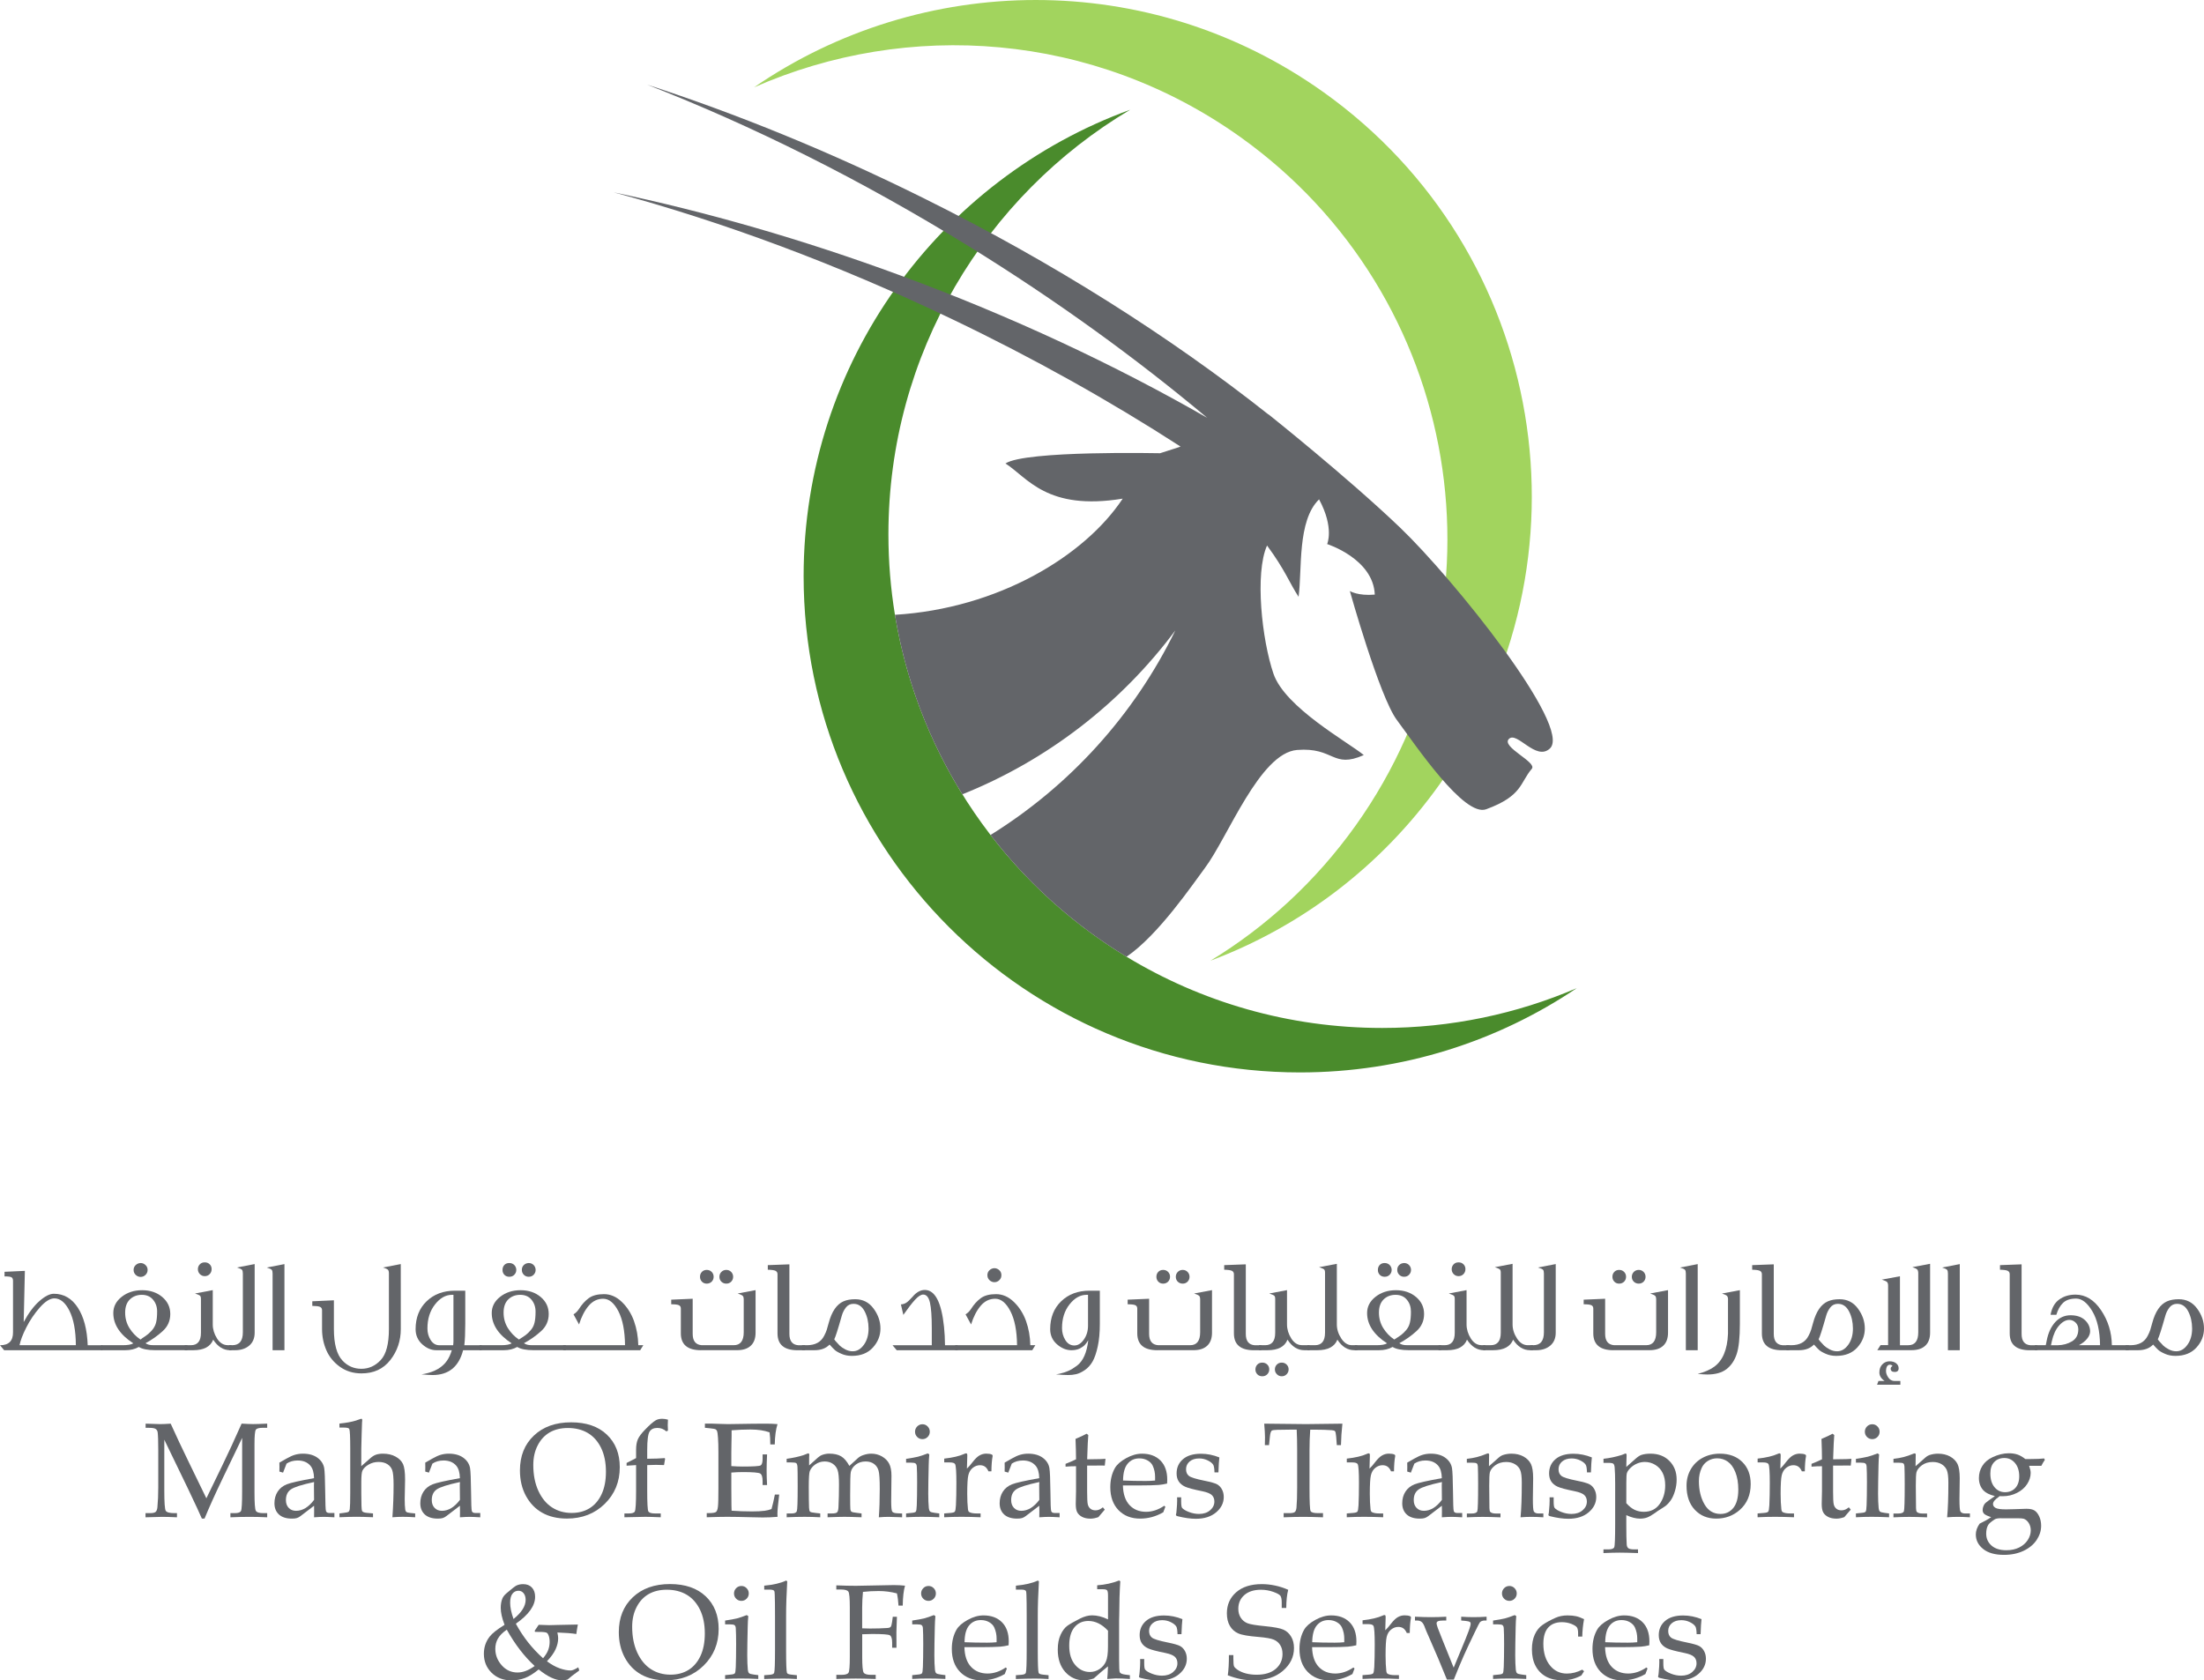<?xml version="1.0" encoding="utf-8"?>
<!-- Generator: Adobe Illustrator 23.1.0, SVG Export Plug-In . SVG Version: 6.00 Build 0)  -->
<svg version="1.1" id="Logo" xmlns="http://www.w3.org/2000/svg" xmlns:xlink="http://www.w3.org/1999/xlink" x="0px" y="0px"
	 viewBox="0 0 6417.4 4893.5" style="enable-background:new 0 0 6417.4 4893.5;" xml:space="preserve">
<style type="text/css">
	.st0{fill:#636569;}
	.st1{fill:#A2D45E;}
	.st2{fill:#4A8B2C;}
</style>
<g>
	<path class="st0" d="M705.1,4187.5l-57,118.5c-21.4,44.5-38.9,83.4-52.6,116.6h-7.7c-4.7-11.4-18.3-40.6-40.7-87.7l-68.7-142.1
		V4341c0,34.5,1.4,54.1,4.1,58.7s11.3,7,25.7,7h7.1v12.1c-17.8-0.9-32.3-1.3-43.4-1.3c-8.1,0-24.1,0.4-48.2,1.3v-12.1h12.5
		c8.4,0,14.1-1.2,16.9-3.6s4.5-6.8,5.2-13.2c1.7-17.9,2.5-37.2,2.5-57.9v-108.5c0-26.2-0.6-43.5-1.7-51.9c-0.5-4.3-2.4-7.7-5.7-10
		c-3.3-2.3-9.7-3.4-19.5-3.4H424v-12.1c22.2,0.9,36.2,1.3,42,1.3c7.3,0,17.6-0.4,31-1.3c15.5,34.4,33.3,72.3,53.5,113.7l50.4,103.7
		l46.6-96.1c16.4-33.6,35-74.1,56-121.4c16,0.9,27.2,1.3,33.7,1.3c7.5,0,21.1-0.4,40.8-1.3v12.1h-12.5c-11.3,0-18.2,1.9-20.7,5.8
		s-3.8,17.9-3.8,42.1v140.1c0,31.2,1.3,49.1,3.9,53.7c2.6,4.6,10,6.9,22.1,6.9h11v12.1c-17.8-0.9-34.8-1.3-51-1.3
		c-17.9,0-36.6,0.4-56.1,1.3v-12.1h12.6c10.1,0,16.2-2.2,18.3-6.6s3.2-23.3,3.2-56.8L705.1,4187.5L705.1,4187.5z"/>
	<path class="st0" d="M813.5,4285.6l0.2-12.8l-0.2-13.2l20.9-11.9c9.5-5.4,17.7-9.1,24.8-11.1s14.7-3.1,22.7-3.1
		c17.6,0,31.8,4,42.6,11.9s17.3,18,19.5,30.2c1.5,9.2,2.5,32,2.9,68.3c0.3,34.3,1,53.3,2.3,56.9s4.5,5.4,9.6,5.4h14.9v12.6
		c-14.6-0.9-24.7-1.3-30.5-1.3c-7.2,0-16.7,0.4-28.7,1.3l0.2-17c0-5.5-0.1-11-0.2-16.7l-39.7,30.3c-3.6,2.7-7.1,4.6-10.5,5.6
		c-3.4,1.1-8.2,1.6-14.4,1.6c-16.5,0-29.1-4.1-37.8-12.1c-8.7-8.1-13-19-13-32.6c0-12.9,3.1-24.1,9.3-33.8
		c6.2-9.6,15-16.7,26.4-21.3c11.4-4.6,38-10.6,79.6-18c-0.3-16.2-3.8-28.4-10.7-36.4c-8.7-10.1-21.1-15.1-37.2-15.1
		c-6.1,0-11.9,0.8-17.2,2.3c-5.4,1.5-10.3,3.8-14.9,6.8c-3.7,9.1-7.1,17.9-10.2,26.3L813.5,4285.6z M914.5,4316.1
		c-35.5,7.6-58.1,14.8-67.6,21.5c-9.6,6.7-14.4,17-14.4,31.1c0,9.4,2.7,17,8.2,22.7s12.6,8.5,21.3,8.5c9.6,0,18.7-2.7,27.5-8
		c8.7-5.4,17.1-13.3,25-23.9l-0.4-42.4L914.5,4316.1z"/>
	<path class="st0" d="M1051.9,4269.9l25.1-22c5.9-5.5,11.7-9.3,17.3-11.3c5.7-2,12.6-3.1,20.6-3.1c14.2,0,26.5,2.8,36.9,8.5
		s17.6,13,21.7,21.8c4,8.9,6,24,6,45.3l-1.1,56.7c0,12.8,0.5,22.9,1.5,30.3c0.4,3.1,1.4,5.4,3.2,6.9s5.5,2.6,11.2,3.1l14.6,1.5v11.1
		c-12.4-0.9-24.5-1.3-36.2-1.3c-10.1,0-20.1,0.4-30.1,1.3c2.3-32.1,3.4-63.6,3.4-94.7c0-20.8-1.3-34.9-3.9-42.3s-7.3-13.3-14.1-17.6
		c-6.8-4.3-15.3-6.5-25.7-6.5c-10.6,0-20.2,2.5-28.9,7.6c-8.7,5-14.7,10.9-18,17.5c-2.3,4.7-3.4,16-3.4,33.7v33.3
		c0,30.4,0.7,47.2,2.1,50.4c1.4,3.2,6.5,5.2,15.3,5.9l16.7,1.5v11.1c-19.9-0.9-36-1.3-48.1-1.3c-12.6,0-29.2,0.4-49.6,1.3v-11.1
		l12.1-1.5c7.5-0.9,12.3-1.9,14.2-3.2c1.9-1.2,3.2-4,3.8-8.3c0.9-6.9,1.3-22.3,1.3-46.3V4219c0-34.1-0.9-53.2-2.7-57.3
		c-1.1-2.8-6.3-4.2-15.5-4.2h-13.2v-11.7c19.8-2,35.6-4.9,47.5-8.6l15.7-5.4c2,0,3.1,1.3,3.1,4l-0.6,7.8l-1.1,34.4
		c-0.6,17.3-1,30.8-1,40.4L1051.9,4269.9L1051.9,4269.9z"/>
	<path class="st0" d="M1238.2,4285.6l0.2-12.8l-0.2-13.2l20.9-11.9c9.5-5.4,17.7-9.1,24.8-11.1c7.1-2,14.7-3.1,22.7-3.1
		c17.6,0,31.8,4,42.6,11.9c10.8,7.9,17.3,18,19.5,30.2c1.5,9.2,2.5,32,2.9,68.3c0.3,34.3,1,53.3,2.3,56.9s4.5,5.4,9.6,5.4h14.9v12.6
		c-14.6-0.9-24.7-1.3-30.5-1.3c-7.2,0-16.7,0.4-28.7,1.3l0.2-17c0-5.5-0.1-11-0.2-16.7l-39.7,30.3c-3.6,2.7-7.1,4.6-10.5,5.6
		c-3.4,1.1-8.2,1.6-14.4,1.6c-16.5,0-29.1-4.1-37.8-12.1c-8.7-8.1-13-19-13-32.6c0-12.9,3.1-24.1,9.3-33.8
		c6.2-9.6,15-16.7,26.4-21.3c11.4-4.6,38-10.6,79.6-18c-0.3-16.2-3.8-28.4-10.7-36.4c-8.7-10.1-21.1-15.1-37.2-15.1
		c-6.1,0-11.9,0.8-17.2,2.3c-5.4,1.5-10.3,3.8-14.9,6.8c-3.7,9.1-7.1,17.9-10.2,26.3L1238.2,4285.6z M1339.2,4316.1
		c-35.5,7.6-58.1,14.8-67.6,21.5c-9.6,6.7-14.4,17-14.4,31.1c0,9.4,2.7,17,8.2,22.7s12.6,8.5,21.3,8.5c9.6,0,18.7-2.7,27.5-8
		c8.7-5.4,17.1-13.3,25-23.9l-0.4-42.4L1339.2,4316.1z"/>
	<path class="st0" d="M1513.9,4282.3c0-42,13.5-75.9,40.7-101.6c27.1-25.7,63.2-38.5,108.3-38.5c44.2,0,78.9,11.9,104,35.7
		c25.1,23.8,37.7,55.5,37.7,95c0,42.5-14.6,78.1-43.7,106.7s-65.9,42.9-110.3,42.9c-27.7,0-51.6-5.6-71.7-16.9
		c-20.1-11.2-35.9-27.7-47.6-49.2C1519.7,4334.9,1513.9,4310.2,1513.9,4282.3z M1552.8,4266.6c0,28.9,5,54,14.9,75.4
		s23.2,37.4,39.8,48.1c16.6,10.7,35.6,16,57,16c19.8,0,37.1-4.5,52-13.6c14.8-9.1,26.5-22.6,35-40.6s12.8-39.9,12.8-65.7
		c0-27.1-4.7-50.2-14.1-69.5c-9.4-19.2-22.3-33.7-38.6-43.4c-16.4-9.7-35.7-14.6-58.1-14.6c-20.5,0-38.1,4.3-52.9,12.8
		c-14.8,8.6-26.5,21.1-34.9,37.7C1557,4225.8,1552.8,4244.9,1552.8,4266.6z"/>
	<path class="st0" d="M1884.5,4266.8v74.5c0,35.8,1.1,55.8,3.2,60s8.5,6.3,19.3,6.3h16.9v11.1c-21-0.9-36-1.3-45.1-1.3l-60.7,1.3
		v-11.1h12.8c10,0,15.8-2,17.6-5.9c2.4-5.4,3.6-25.5,3.6-60.4v-74.5l-27.6,1.7v-8c9.1-4.4,18.3-9.1,27.6-14.1V4222
		c0-12.4,1.7-22.5,5.1-30.3s10.2-17,20.5-27.6c13.6-14.2,24.1-23.5,31.7-27.8c5-2.9,11.3-4.4,18.8-4.4c5,0,10.6,0.8,16.7,2.5
		c-0.4,6.5-0.6,11.8-0.6,15.7c0,4,0.2,9.4,0.6,16.3l-4.8,2.1c-7.5-6.6-16.2-10-25.9-10c-10.7,0-18.4,3.6-22.9,10.9
		s-6.8,25.1-6.8,53.4v25.5c20.7-0.1,37.6-0.8,50.8-1.9l1.3,1.9l-3.1,18.4l-23.6-0.6C1904.3,4266.2,1895.8,4266.4,1884.5,4266.8z"/>
	<path class="st0" d="M2129.4,4288.5v47l0.2,27.1c0,16.9,0.2,29.2,0.6,37c18.7,1.4,38.7,2.1,60.1,2.1c14.3,0,26.4-0.6,36.1-1.9
		c6.3-0.8,12.9-2.4,20-5c3.2-11.2,6.5-25.3,9.8-42.2h12.6c-3.4,28.1-5.2,46.8-5.2,56.1l0.4,8.7c-14.7,1.3-29.1,1.9-43.3,1.9
		l-30.1-0.6c-33.2-0.9-57.6-1.3-73.2-1.3c-14.9,0-34.8,0.4-59.6,1.3v-12.1h5.9c11.1,0,18.1-1.1,21-3.3c2.9-2.2,4.8-7.3,5.7-15.3
		c1-8,1.4-25.8,1.4-53.3v-105.2c0-17.2-0.4-31.4-1.2-42.3c-0.8-11-1.7-17.5-2.7-19.6s-2.3-3.7-4.1-4.9c-1.8-1.1-7.3-2.2-16.5-3.1
		l-14.8-1.5V4146h20.7l20.3,0.7c11.4,0.4,20,0.7,25.9,0.7l73.6-1.1l34.9-0.2c11.9-0.1,23.9,0.3,36,1.3c-4.9,15.2-7.5,34.9-8,59.2
		h-13c0-14.1-0.7-25.7-2.1-35.1c-15.1-5.6-33.6-8.4-55.6-8.4c-17.5,0-35.8,0.8-55,2.3c0.1,12,0,24-0.4,36l-0.4,29.5v38.8
		c12.6,0.9,23.8,1.3,33.5,1.3c30.4,0,47.6-1.1,51.6-3.2s6-8.7,6-19.6v-12.5h13c-0.9,19.3-1.3,34.7-1.3,46.2
		c0,12.1,0.4,26.4,1.3,42.9h-13v-11.1c0-12.3-2.4-19.8-7.2-22.5s-21.7-4.1-50.7-4.1C2152,4287.1,2140.9,4287.6,2129.4,4288.5z"/>
	<path class="st0" d="M2355.9,4267.8l25.7-23c4.1-3.7,8.4-6.3,13-7.9c6.6-2.3,13.2-3.5,19.7-3.5c14.4,0,26,2.6,34.8,7.8
		c8.7,5.2,16.8,14.5,24,27.9l24.8-22.6c4.2-3.8,9.4-6.8,15.5-8.8c8.1-2.8,15.9-4.2,23.4-4.2c11.5,0,21.9,2.7,31.3,8.1
		c9.3,5.4,16.3,12.3,20.8,20.9s6.8,20.2,6.8,34.9l-0.8,75c0,16.8,1,26.6,2.9,29.6s6.9,4.7,14.8,5.1l14.1,0.6v11.1l-9.2-0.4
		c-14.9-0.6-25-0.9-30.3-0.9c-8.1,0-17.5,0.4-28.3,1.3c1.8-23.6,2.7-51.3,2.7-82.9c0-26.7-1.1-44.3-3.4-52.7s-6.7-15-13.2-19.8
		s-14.7-7.2-24.5-7.2c-11.1,0-20.6,3-28.5,9s-12.8,13.2-14.7,21.6c-1.3,5.3-1.9,28-1.9,68.2c0,23.6,0.2,37.1,0.6,40.4
		c0.4,3.3,1.4,5.6,3.2,7s7.2,2.6,16.6,3.6l12.8,1.6v11.1c-22.6-0.9-39.2-1.3-49.8-1.3c-8.4,0-24.8,0.4-49.1,1.3v-11.1h12.8
		c7.7,0,12.6-1.1,14.9-3.3s3.6-7.3,4-15.4c1-21,1.5-42.8,1.5-65.6c0-20.3-1.4-34.4-4.1-42.1c-2.7-7.7-7.4-13.8-14-18.3
		s-14.5-6.7-23.7-6.7c-9.8,0-18.8,2.8-26.8,8.3s-13.5,12.2-16.5,20c-1.9,5.4-2.9,20.6-2.9,45.7c0,27.5,0.3,47.7,0.8,60.6
		c0.3,6,1.2,9.9,2.9,11.5c1.7,1.7,7.2,2.9,16.5,3.8l13.2,1.5v11.1c-16-0.9-31-1.3-45.2-1.3c-16.1,0-33.6,0.4-52.5,1.3v-11.1h14.6
		c8.3,0,13.3-2.2,14.9-6.6c1.7-4.4,2.5-28.5,2.5-72.1c0-32-0.2-50.9-0.6-56.7s-1.5-9.4-3.3-11c-1.8-1.5-7.2-2.3-16.3-2.3h-11.9
		v-10.5c18.8-2.6,34.9-6.1,48.5-10.5l14-5.4c2.3,0,3.4,1.5,3.4,4.6l-0.4,6.9C2355.9,4251.1,2355.8,4259.1,2355.9,4267.8z"/>
	<path class="st0" d="M2701.2,4232.7l4.6,2.9c-0.9,9.6-1.5,20.1-1.7,31.6c-0.9,37.3-1.3,64.8-1.3,82.6c0,16.6,0.6,30.8,1.7,42.5
		c0.5,4.6,1.7,7.8,3.6,9.6c1.9,1.8,6.5,3.1,13.8,4l13,1.7v11.1c-18.7-0.9-35.6-1.3-51-1.3c-15.1,0-30.3,0.4-45.6,1.3v-11.1l16.5-1.7
		c6.4-0.5,10.3-1.7,11.8-3.6s2.4-8,2.8-18.5c0.6-16.3,1-38.7,1-67.2c0-19.9-0.3-35.2-1-45.9c-0.3-4-1.4-6.8-3.4-8.5
		s-6.4-2.5-13.3-2.5h-14.4v-11.1c15.6-2.3,27-4.4,34.4-6.2C2680.1,4240.5,2689.6,4237.3,2701.2,4232.7z M2685.9,4147.8
		c5.9,0,10.9,2.1,15.1,6.4c4.2,4.3,6.3,9.4,6.3,15.4s-2.1,11.1-6.3,15.3s-9.3,6.3-15.1,6.3c-6,0-11.1-2.1-15.3-6.3
		c-4.2-4.2-6.3-9.3-6.3-15.3s2.1-11.1,6.3-15.4C2674.8,4150,2679.9,4147.8,2685.9,4147.8z"/>
	<path class="st0" d="M2815.4,4277c5.1-4.9,10.7-11.2,16.7-19.2c7.2-9.3,13.8-15.7,20-19.2c6.1-3.4,12.6-5.2,19.4-5.2
		c7,0,12.4,0.8,16.1,2.5c1.8,0.8,2.7,2,2.7,3.6l-0.2,1.9c-2,10.3-3.2,24.8-3.4,43.5h-8.6c-2.9-6.5-6.4-11.1-10.4-13.8
		c-4-2.7-8.8-4-14.4-4c-7.5,0-14.5,2.6-20.9,7.7s-10.7,12.2-12.9,21.4c-2.2,9.2-3.2,27.2-3.2,54.2c0,17.7,0.7,32.7,2.1,44.8
		c0.5,4.5,1.8,7.3,3.8,8.4c4.9,2.7,12,4,21.5,4h11.5v11.1c-19.5-0.9-38.1-1.3-55.6-1.3c-17,0-33.8,0.4-50.4,1.3v-11.1l18.4-1.5
		c6.5-0.5,10.6-1.7,12.4-3.6c1.7-1.9,2.8-8.1,3.4-18.6c0.9-18.4,1.3-40.2,1.3-65.5c0-30.8-1.2-48.9-3.6-54.2
		c-1.7-3.4-6.9-5.2-15.7-5.2h-16.1v-11.1c12.4-1.4,23.4-3.2,33.2-5.5c9.7-2.2,18.3-5.1,25.9-8.5c1.8-0.9,3.3-1.3,4.4-1.3
		c1.4,0,2.4,0.4,2.9,1.2c0.5,0.8,0.8,2.5,0.8,5.2L2815.4,4277z"/>
	<path class="st0" d="M2925.2,4285.6l0.2-12.8l-0.2-13.2l20.9-11.9c9.5-5.4,17.7-9.1,24.8-11.1s14.7-3.1,22.7-3.1
		c17.6,0,31.8,4,42.6,11.9s17.3,18,19.4,30.2c1.5,9.2,2.5,32,2.9,68.3c0.3,34.3,1,53.3,2.3,56.9s4.5,5.4,9.6,5.4h14.9v12.6
		c-14.6-0.9-24.7-1.3-30.5-1.3c-7.2,0-16.7,0.4-28.7,1.3l0.2-17c0-5.5-0.1-11-0.2-16.7l-39.7,30.3c-3.6,2.7-7.1,4.6-10.5,5.6
		c-3.4,1.1-8.2,1.6-14.4,1.6c-16.5,0-29.1-4.1-37.8-12.1c-8.7-8.1-13-19-13-32.6c0-12.9,3.1-24.1,9.3-33.8
		c6.2-9.6,15-16.7,26.4-21.3c11.4-4.6,38-10.6,79.6-18c-0.3-16.2-3.8-28.4-10.7-36.4c-8.7-10.1-21.1-15.1-37.2-15.1
		c-6.1,0-11.9,0.8-17.2,2.3c-5.4,1.5-10.3,3.8-14.9,6.8c-3.7,9.1-7.1,17.9-10.2,26.3L2925.2,4285.6z M3026.2,4316.1
		c-35.5,7.6-58.1,14.8-67.6,21.5c-9.6,6.7-14.4,17-14.4,31.1c0,9.4,2.7,17,8.2,22.7s12.6,8.5,21.3,8.5c9.6,0,18.7-2.7,27.5-8
		c8.7-5.4,17.1-13.3,25-23.9l-0.4-42.4L3026.2,4316.1z"/>
	<path class="st0" d="M3165.4,4268.2v75.2c0,19.6,0.6,32.1,1.9,37.6c1.3,5.5,3.9,9.8,7.8,12.9c3.9,3.1,8.8,4.6,14.9,4.6
		c3.7,0,7.3-0.7,10.8-2.2s7-3.7,10.4-6.6l5.6,6.7l-18.7,21.9c-4.1,1.4-8.1,2.5-11.9,3.3s-7.6,1.1-11.2,1.1c-9.5,0-17.5-1.7-24.1-5.1
		c-6.5-3.4-11.3-7.8-14.2-13.2c-3-5.4-4.4-13.6-4.4-24.6l0.8-37V4270c-9.8,0-20,0.4-30.5,1.3v-8.2c11-4.2,21.1-8.6,30.5-13.2
		c-0.1-18.3-0.6-38.1-1.5-59.4c14.9-6.3,25.6-11.3,32.2-15.1l5,3.8c-1,10-2.1,33.5-3.3,70.7c15.6,0,28.3-0.2,38.1-0.6l15.3-0.8
		l-2.1,19.7l-7.9-0.2l-36.8,0.2L3165.4,4268.2L3165.4,4268.2z"/>
	<path class="st0" d="M3269.6,4326c0.6,25.2,7.1,44.3,19.3,57.3s28.3,19.5,48.2,19.5c8.9,0,17.8-1.5,26.6-4.4s17.5-7.3,26.2-13.2
		l3.3,2.9l-6.1,16.1c-10.6,6.1-21.5,10.7-32.8,13.8c-11.2,3.1-22.8,4.6-34.7,4.6c-25.9,0-46.9-8.2-62.8-24.6
		c-15.9-16.4-23.9-38.7-23.9-66.8c0-21.5,4.5-40,13.4-55.8c5.9-10.3,16.7-19.9,32.6-28.7c15.8-8.8,31.2-13.2,46.2-13.2
		c22.6,0,40.5,6.6,53.8,19.9c13.2,13.3,19.8,31.9,19.8,55.8l-0.4,11.3c-8.4,2-16.5,3.4-24.1,4c-13.7,1-32.6,1.5-56.8,1.5
		L3269.6,4326L3269.6,4326z M3270,4311.7c19.8,0.9,41.6,1.3,65.5,1.3c9.6,0,18.8-0.4,27.8-1.3V4301c0-11.2-2.2-21.9-6.7-32
		c-2.8-6.3-7.7-11.5-14.8-15.6c-7-4.1-15.1-6.2-24.3-6.2c-14.3,0-25.7,5.2-34.3,15.7C3274.6,4273.3,3270.2,4289.6,3270,4311.7z"/>
	<path class="st0" d="M3439.2,4360.1v12.5c0,10,0.9,16.2,2.7,18.7c3.3,4.1,9.8,8.1,19.5,11.9c9.6,3.8,19.6,5.8,29.8,5.8
		c13.2,0,23.9-3.5,32.2-10.6s12.5-15.6,12.5-25.4c0-7.8-2.4-14.1-7.3-18.8c-4.9-4.7-14.1-8.5-27.8-11.3
		c-25.4-5.1-42.2-9.6-50.4-13.4s-14.3-9-18.4-15.3c-4.1-6.4-6.1-14.1-6.1-23.2c0-17,6.2-30.8,18.5-41.4s29.8-15.9,52.5-15.9
		c17.9,0,35.8,3.6,53.5,10.7c-1.1,8.7-2,23.3-2.7,43.7h-11.5c-0.3-11.2-1.5-18.7-3.6-22.2c-2.9-4.7-8.3-9-16.1-12.8
		s-16.1-5.7-24.9-5.7c-11.6,0-20.9,3-27.8,8.9c-6.9,5.9-10.4,13.4-10.4,22.4c0,8.6,2.7,15,8.2,19.4c5.5,4.5,20.7,9.2,45.6,14.2
		c18.4,3.7,30.5,7.2,36.4,10.4c5.9,3.2,10.6,8,14.2,14.6c3.6,6.5,5.4,14,5.4,22.4c0,17.2-7.4,32.1-22.1,44.6
		c-14.8,12.5-34.5,18.8-59.1,18.8c-15.7,0-33.3-2.5-52.9-7.4c-3.4-0.9-5.2-2.2-5.2-4l0.6-2.7c0.5-1.9,1-5.3,1.3-10.2
		c1.2-12.4,1.7-22.1,1.7-29l-0.2-9.2h11.9V4360.1z"/>
	<path class="st0" d="M3815,4163.5c-1.4,19.2-2.1,39.3-2.1,60.6v109.2c0,40.6,1,63,3.1,67.2c2,4.2,9.3,6.2,21.8,6.2h14.4v12.1
		c-22.6-0.9-41.8-1.3-57.5-1.3c-15.8,0-34.9,0.4-57.1,1.3v-12.1h16.1c8.4,0,13.9-1.1,16.5-3.4c2.6-2.2,4.2-6.6,4.8-13.1
		c1.3-14.9,1.9-34.2,1.9-57.9v-109.4c0-21.6-0.4-41.4-1.3-59.4H3756c-31.5,0-48.8,0.7-52,2.2s-5.3,7.2-6.3,17.2l-2.7,25.7h-12.1
		l0.4-22.8c0-9.2-0.8-22.4-2.3-39.7c69,0.9,109.5,1.3,121.7,1.3l106-1.3c-2.4,21.6-3.8,42.4-4.2,62.5h-12.1l-1.9-25.1
		c-0.8-8.7-1.9-13.8-3.3-15.4c-1.4-1.6-4.5-2.6-9.4-3c-14.1-1-30-1.5-47.9-1.5H3815V4163.5z"/>
	<path class="st0" d="M3987.6,4277c5.1-4.9,10.7-11.2,16.7-19.2c7.2-9.3,13.8-15.7,20-19.2c6.1-3.4,12.6-5.2,19.4-5.2
		c7,0,12.4,0.8,16.1,2.5c1.8,0.8,2.7,2,2.7,3.6l-0.2,1.9c-2,10.3-3.2,24.8-3.4,43.5h-8.6c-2.9-6.5-6.4-11.1-10.4-13.8
		c-4-2.7-8.8-4-14.4-4c-7.5,0-14.5,2.6-20.9,7.7s-10.7,12.2-12.9,21.4c-2.2,9.2-3.2,27.2-3.2,54.2c0,17.7,0.7,32.7,2.1,44.8
		c0.5,4.5,1.8,7.3,3.8,8.4c4.9,2.7,12,4,21.5,4h11.5v11.1c-19.5-0.9-38.1-1.3-55.6-1.3c-17,0-33.8,0.4-50.4,1.3v-11.1l18.4-1.5
		c6.5-0.5,10.6-1.7,12.4-3.6c1.7-1.9,2.8-8.1,3.4-18.6c0.9-18.4,1.3-40.2,1.3-65.5c0-30.8-1.2-48.9-3.6-54.2
		c-1.7-3.4-6.9-5.2-15.7-5.2h-16.1v-11.1c12.4-1.4,23.4-3.2,33.2-5.5c9.7-2.2,18.3-5.1,25.9-8.5c1.8-0.9,3.3-1.3,4.4-1.3
		c1.4,0,2.4,0.4,2.9,1.2c0.5,0.8,0.8,2.5,0.8,5.2L3987.6,4277z"/>
	<path class="st0" d="M4097.4,4285.6l0.2-12.8l-0.2-13.2l20.9-11.9c9.5-5.4,17.7-9.1,24.8-11.1c7.1-2,14.7-3.1,22.7-3.1
		c17.6,0,31.8,4,42.6,11.9c10.8,7.9,17.3,18,19.4,30.2c1.5,9.2,2.5,32,2.9,68.3c0.3,34.3,1,53.3,2.3,56.9s4.5,5.4,9.6,5.4h14.9v12.6
		c-14.6-0.9-24.7-1.3-30.5-1.3c-7.2,0-16.7,0.4-28.7,1.3l0.2-17c0-5.5-0.1-11-0.2-16.7l-39.7,30.3c-3.6,2.7-7.1,4.6-10.5,5.6
		c-3.4,1.1-8.2,1.6-14.4,1.6c-16.5,0-29.1-4.1-37.8-12.1c-8.7-8.1-13-19-13-32.6c0-12.9,3.1-24.1,9.3-33.8
		c6.2-9.6,15-16.7,26.4-21.3c11.4-4.6,38-10.6,79.6-18c-0.3-16.2-3.8-28.4-10.7-36.4c-8.7-10.1-21.1-15.1-37.2-15.1
		c-6.1,0-11.9,0.8-17.2,2.3c-5.4,1.5-10.3,3.8-14.9,6.8c-3.7,9.1-7.1,17.9-10.2,26.3L4097.4,4285.6z M4198.4,4316.1
		c-35.5,7.6-58.1,14.8-67.6,21.5c-9.6,6.7-14.4,17-14.4,31.1c0,9.4,2.7,17,8.2,22.7s12.6,8.5,21.3,8.5c9.6,0,18.7-2.7,27.5-8
		c8.7-5.4,17.1-13.3,25-23.9l-0.4-42.4L4198.4,4316.1z"/>
	<path class="st0" d="M4335.4,4270.1l29-25.7c3.5-3.1,7.1-5.3,10.9-6.7c8.4-2.8,16.9-4.2,25.3-4.2c13.7,0,25.5,2.8,35.5,8.3
		c10,5.6,17.1,12.8,21.5,21.7c4.3,8.9,6.5,22.8,6.5,41.7l-0.8,60.4c0,20.8,0.9,32.8,2.7,36c2.4,4.1,7.1,6.1,14.1,6.1h13.7v11.1
		c-13.6-0.9-25.4-1.3-35.3-1.3c-9.7,0-20.1,0.4-31.1,1.3c2.4-24.9,3.6-58.6,3.6-101c0-17.1-1.5-29.3-4.5-36.4
		c-3-7.2-8.1-12.9-15.2-17.2c-7.1-4.3-15.7-6.5-25.6-6.5c-12.4,0-22.9,3.1-31.6,9.4c-8.6,6.3-14,13.2-16,20.7
		c-1.3,5-1.9,18-1.9,39.1c0,23.4,0.2,45.1,0.6,65.2c0.1,6,1,9.8,2.7,11.3c3.2,2.9,8.5,4.4,15.8,4.4h13.7v11.1
		c-21.6-0.9-38.8-1.3-51.6-1.3c-13.6,0-29,0.4-46.3,1.3v-11.1h13.8c9.5,0,15-2.2,16.6-6.6s2.4-30.9,2.4-79.5
		c0-21.8-0.3-38.9-0.8-51.3c-0.3-4.1-1.3-6.9-3.1-8.4c-1.8-1.5-6.8-2.3-15.1-2.3H4271v-11.1c11-1.3,20.8-3,29.4-5.2
		c8.7-2.2,18.4-5.5,29.2-10c1.1-0.5,2.2-0.8,3.2-0.8c2,0,3.1,1.5,3.1,4.4l-0.2,7.3L4335.4,4270.1z"/>
	<path class="st0" d="M4523.8,4360.1v12.5c0,10,0.9,16.2,2.7,18.7c3.3,4.1,9.8,8.1,19.5,11.9c9.6,3.8,19.6,5.8,29.8,5.8
		c13.2,0,23.9-3.5,32.2-10.6c8.3-7.1,12.5-15.6,12.5-25.4c0-7.8-2.4-14.1-7.3-18.8c-4.9-4.7-14.1-8.5-27.8-11.3
		c-25.4-5.1-42.2-9.6-50.4-13.4c-8.2-3.8-14.3-9-18.4-15.3c-4.1-6.4-6.1-14.1-6.1-23.2c0-17,6.2-30.8,18.5-41.4s29.8-15.9,52.5-15.9
		c17.9,0,35.8,3.6,53.5,10.7c-1.1,8.7-2,23.3-2.7,43.7h-11.5c-0.3-11.2-1.5-18.7-3.6-22.2c-2.9-4.7-8.3-9-16.1-12.8
		c-7.8-3.8-16.1-5.7-24.9-5.7c-11.6,0-20.9,3-27.8,8.9s-10.4,13.4-10.4,22.4c0,8.6,2.7,15,8.2,19.4c5.5,4.5,20.7,9.2,45.6,14.2
		c18.4,3.7,30.5,7.2,36.4,10.4c5.9,3.2,10.6,8,14.2,14.6c3.6,6.5,5.4,14,5.4,22.4c0,17.2-7.4,32.1-22.1,44.6
		c-14.8,12.5-34.5,18.8-59.1,18.8c-15.7,0-33.3-2.5-52.9-7.4c-3.4-0.9-5.2-2.2-5.2-4l0.6-2.7c0.5-1.9,1-5.3,1.3-10.2
		c1.2-12.4,1.7-22.1,1.7-29l-0.2-9.2h11.9V4360.1z"/>
	<path class="st0" d="M4735.3,4272.2l26.8-23.8c6.8-6,12.5-9.8,17.2-11.3c7.5-2.4,16.3-3.6,26.4-3.6c22.7,0,41.1,7,55.1,21.1
		s21.1,32.2,21.1,54.4c0,11.1-1.6,22.1-4.8,32.9c-3.2,10.8-7.1,19.6-11.7,26.4s-9.8,12.6-15.5,17.2c-1.9,1.5-9.7,6.6-23.3,15.1
		l-7.7,5.6c-9.7,6.8-17.5,11.2-23.4,13.3c-5.9,2.1-12.7,3.2-20.4,3.2c-6,0-12.3-0.9-18.9-2.6s-13.6-4.2-20.9-7.6v27
		c0,27.7,0.4,47.3,1.2,58.6c0.4,5,2,8.6,4.8,10.8c2.8,2.2,8.7,3.4,17.8,3.4h10.3v10.7c-24.2-0.9-41.9-1.3-53.2-1.3
		c-12.4,0-28.2,0.4-47.4,1.3v-10.7h14c9.8,0,15.6-2.1,17.4-6.3c1.8-4.2,2.7-26.7,2.7-67.5v-117.7c0-20.4-0.5-36.2-1.5-47.3
		c-0.5-5.4-1.8-8.9-3.7-10.6c-2-1.7-6.6-2.6-13.9-2.6h-14.9v-11.9c17.8-1.9,35.3-5.6,52.5-10.9l11.7-4.6c2,0,3.1,1.8,3.1,5.4
		l-0.6,20.3L4735.3,4272.2z M4735.3,4377.6c8.2,9.2,16.3,15.7,24.5,19.5s17,5.7,26.4,5.7c20.2,0,35.6-7.6,46.3-22.8
		c10.7-15.2,16.1-33.3,16.1-54.2c0-14.1-2.5-26.1-7.4-36.1s-12.1-17.9-21.5-23.6s-19.6-8.5-30.4-8.5c-7.7,0-15.1,1.5-22.5,4.6
		c-7.3,3.1-13.7,7.3-19.2,12.7c-5.5,5.4-9,10.4-10.5,15c-1.1,3.4-1.7,12.6-1.7,27.4L4735.3,4377.6L4735.3,4377.6z"/>
	<path class="st0" d="M4910.7,4326.8c0-17.6,4.1-33.6,12.3-47.8c8.2-14.2,19.6-25.4,34.4-33.4s31.5-12.1,50.3-12.1
		c27.2,0,49,8,65.3,24.1c16.4,16.1,24.5,37.6,24.5,64.4c0,31.7-10.7,56.8-32,75.5c-19,16.7-41.8,25.1-68.4,25.1
		c-25.6,0-46.3-8.6-62.4-25.8C4918.7,4379.7,4910.7,4356.3,4910.7,4326.8z M4946.7,4313.3c0,26.3,5.4,48.9,16.2,67.6
		c10.8,18.7,26.3,28.1,46.7,28.1c15.5,0,27.9-5.9,37.5-17.7c9.5-11.8,14.3-29.6,14.3-53.5c0-19.3-2.8-36-8.4-50.2
		c-5.6-14.1-13-24.4-22.2-30.9s-19.5-9.7-30.9-9.7c-10.1,0-19.2,2.6-27.3,7.7c-8.1,5.1-14.1,12-17.9,20.5
		C4949.3,4286.9,4946.7,4299.6,4946.7,4313.3z"/>
	<path class="st0" d="M5183.8,4277c5.1-4.9,10.7-11.2,16.7-19.2c7.2-9.3,13.8-15.7,20-19.2c6.1-3.4,12.6-5.2,19.4-5.2
		c7,0,12.4,0.8,16.1,2.5c1.8,0.8,2.7,2,2.7,3.6l-0.2,1.9c-2,10.3-3.2,24.8-3.4,43.5h-8.6c-2.9-6.5-6.4-11.1-10.4-13.8
		c-4-2.7-8.8-4-14.4-4c-7.5,0-14.5,2.6-20.9,7.7s-10.7,12.2-12.9,21.4c-2.2,9.2-3.2,27.2-3.2,54.2c0,17.7,0.7,32.7,2.1,44.8
		c0.5,4.5,1.8,7.3,3.8,8.4c4.9,2.7,12,4,21.5,4h11.5v11.1c-19.5-0.9-38.1-1.3-55.6-1.3c-17,0-33.8,0.4-50.4,1.3v-11.1l18.4-1.5
		c6.5-0.5,10.6-1.7,12.4-3.6c1.7-1.9,2.8-8.1,3.4-18.6c0.9-18.4,1.3-40.2,1.3-65.5c0-30.8-1.2-48.9-3.6-54.2
		c-1.7-3.4-6.9-5.2-15.7-5.2h-16.1v-11.1c12.4-1.4,23.4-3.2,33.2-5.5c9.7-2.2,18.3-5.1,25.9-8.5c1.8-0.9,3.3-1.3,4.4-1.3
		c1.4,0,2.4,0.4,2.9,1.2c0.5,0.8,0.8,2.5,0.8,5.2L5183.8,4277z"/>
	<path class="st0" d="M5337.4,4268.2v75.2c0,19.6,0.6,32.1,1.9,37.6s3.9,9.8,7.8,12.9s8.8,4.6,14.9,4.6c3.7,0,7.3-0.7,10.8-2.2
		s7-3.7,10.4-6.6l5.6,6.7l-18.7,21.9c-4.1,1.4-8.1,2.5-11.9,3.3s-7.6,1.1-11.2,1.1c-9.5,0-17.5-1.7-24.1-5.1
		c-6.5-3.4-11.3-7.8-14.2-13.2c-3-5.4-4.4-13.6-4.4-24.6l0.8-37V4270c-9.8,0-20,0.4-30.5,1.3v-8.2c11-4.2,21.1-8.6,30.5-13.2
		c-0.1-18.3-0.6-38.1-1.5-59.4c14.9-6.3,25.6-11.3,32.2-15.1l5,3.8c-1,10-2.1,33.5-3.3,70.7c15.6,0,28.3-0.2,38.1-0.6l15.3-0.8
		l-2.1,19.7l-7.9-0.2l-36.8,0.2L5337.4,4268.2L5337.4,4268.2z"/>
	<path class="st0" d="M5466.8,4232.7l4.6,2.9c-0.9,9.6-1.5,20.1-1.7,31.6c-0.9,37.3-1.3,64.8-1.3,82.6c0,16.6,0.6,30.8,1.7,42.5
		c0.5,4.6,1.7,7.8,3.6,9.6c1.9,1.8,6.5,3.1,13.8,4l13,1.7v11.1c-18.7-0.9-35.6-1.3-51-1.3c-15.1,0-30.3,0.4-45.6,1.3v-11.1l16.5-1.7
		c6.4-0.5,10.3-1.7,11.8-3.6s2.4-8,2.8-18.5c0.6-16.3,1-38.7,1-67.2c0-19.9-0.3-35.2-1-45.9c-0.3-4-1.4-6.8-3.4-8.5
		s-6.4-2.5-13.3-2.5h-14.4v-11.1c15.6-2.3,27-4.4,34.4-6.2C5445.7,4240.5,5455.2,4237.3,5466.8,4232.7z M5451.5,4147.8
		c5.9,0,10.9,2.1,15.1,6.4s6.3,9.4,6.3,15.4s-2.1,11.1-6.3,15.3s-9.3,6.3-15.1,6.3c-6,0-11.1-2.1-15.3-6.3s-6.3-9.3-6.3-15.3
		s2.1-11.1,6.3-15.4C5440.3,4150,5445.4,4147.8,5451.5,4147.8z"/>
	<path class="st0" d="M5577.5,4270.1l29-25.7c3.5-3.1,7.1-5.3,10.9-6.7c8.4-2.8,16.9-4.2,25.3-4.2c13.7,0,25.5,2.8,35.5,8.3
		c10,5.6,17.1,12.8,21.5,21.7c4.3,8.9,6.5,22.8,6.5,41.7l-0.8,60.4c0,20.8,0.9,32.8,2.7,36c2.4,4.1,7.1,6.1,14.1,6.1h13.7v11.1
		c-13.6-0.9-25.4-1.3-35.3-1.3c-9.7,0-20.1,0.4-31.1,1.3c2.4-24.9,3.6-58.6,3.6-101c0-17.1-1.5-29.3-4.5-36.4
		c-3-7.2-8.1-12.9-15.2-17.2c-7.1-4.3-15.7-6.5-25.6-6.5c-12.4,0-22.9,3.1-31.6,9.4c-8.6,6.3-14,13.2-16,20.7
		c-1.3,5-1.9,18-1.9,39.1c0,23.4,0.2,45.1,0.6,65.2c0.1,6,1,9.8,2.7,11.3c3.2,2.9,8.5,4.4,15.8,4.4h13.7v11.1
		c-21.6-0.9-38.8-1.3-51.6-1.3c-13.6,0-29,0.4-46.3,1.3v-11.1h13.8c9.5,0,15-2.2,16.6-6.6s2.4-30.9,2.4-79.5
		c0-21.8-0.3-38.9-0.8-51.3c-0.3-4.1-1.3-6.9-3.1-8.4c-1.8-1.5-6.8-2.3-15.1-2.3h-13.8v-11.1c11-1.3,20.8-3,29.4-5.2
		c8.7-2.2,18.4-5.5,29.2-10c1.1-0.5,2.2-0.8,3.2-0.8c2,0,3.1,1.5,3.1,4.4l-0.2,7.3L5577.5,4270.1z"/>
	<path class="st0" d="M5908.3,4269.1c2.9,8.2,4.4,14.9,4.4,20.2c0,11.4-3.5,22.4-10.4,32.9c-6.9,10.6-16.7,19.1-29.5,25.5
		c-12.8,6.5-26.6,9.7-41.4,9.7l-9-0.2c-8.4,6.2-13.7,10.9-16,13.9c-2.2,3.1-3.3,6-3.3,9c0,4.8,2.5,8.6,7.5,11.4s15.1,4.2,30.5,4.2
		c5.9,0,14.3-0.2,25.3-0.6c15.7-0.7,27.1-1.1,34.1-1.1c10.1,0,17.8,1.6,23.2,4.9c5.4,3.3,10,9,13.8,17.1s5.7,17.3,5.7,27.5
		c0,14.3-4.3,28-13,41.2c-8.7,13.1-21.3,23.6-37.9,31.6c-16.6,7.9-35.7,11.9-57.3,11.9c-26.3,0-46.6-5.7-60.7-17.2
		c-14.2-11.4-21.3-25.5-21.3-42.3c0-10.3,3.7-20.8,11.1-31.4c13.3-6.3,24.5-12.6,33.5-19c-10.5-3.4-17.2-6.6-20.2-9.5
		s-4.5-6.5-4.5-11c0-5.3,1.5-10.6,4.4-15.9c1.7-3.2,5.9-7.1,12.6-11.7l18.6-13.2c-15.3-3.8-26.4-9.3-33.1-16.3
		c-8.9-9.5-13.4-21.6-13.4-36.3c0-12.9,3.3-24.7,10-35.3c6.6-10.6,16.4-19,29.3-25.1c16.5-7.8,32.4-11.7,47.7-11.7
		c9.7,0,18.2,1.3,25.6,3.8c7.3,2.6,14.9,6.9,22.5,13h16.1c16.6,0,29.5-0.6,38.7-1.7l2.1,4.1c-3.8,5.5-7.2,11.3-10.2,17.4h-35.5
		V4269.1z M5827,4421.5c-9.1,0-15.2,1-18.6,3.1c-10.7,6.9-17.2,12.5-19.5,16.7c-3.8,6.7-5.7,15-5.7,25.2c0,14,5.2,25.5,15.5,34.6
		s24.7,13.6,43.1,13.6c14.2,0,26.6-2.6,37.3-7.9c10.7-5.3,19-12.5,25-21.6c5.9-9.2,8.9-18.6,8.9-28.3c0-8.3-2.1-15.6-6.2-21.9
		s-9.1-10.3-14.8-12.1c-2.9-0.9-9.6-1.3-20.1-1.3H5827V4421.5z M5879.4,4299.4c0-16-4.1-28.9-12.3-38.7
		c-8.2-9.7-18.5-14.6-30.9-14.6c-12.3,0-22.2,4-29.7,11.9s-11.2,19-11.2,33.1c0,17.1,4.1,30.4,12.2,40.1s18.3,14.5,30.6,14.5
		c12.3,0,22.2-4.1,29.9-12.2C5875.5,4325.4,5879.4,4314,5879.4,4299.4z"/>
	<path class="st0" d="M1556.8,4749.3l11.7-17.4c13.2,0.6,23.4,1,30.7,1l24.1-0.6c23.8-0.6,43.5-1,59.2-1.2
		c-2,10.9-3.5,20.1-4.4,27.6c-13.7-2.2-32.1-3.6-55.2-4.4c1.5,6.6,2.3,12.3,2.3,16.9c0,10.3-2.5,21-7.4,31.8
		c-4.9,10.9-13.3,22.5-25.2,35.1c13,9.6,25.4,16.5,37.2,20.6c11.8,4.2,22.4,6.2,32,6.2c4.9,0,12.2-3.1,22-9.2l2.9,9.2
		c-16.1,11.5-27.4,20.3-33.9,26.3c-5.1,1.7-10.3,2.5-15.7,2.5c-19.5,0-42.4-10.6-68.6-31.8c-14.7,12-28,20.3-40,24.9
		s-25.2,6.9-39.5,6.9c-23.5,0-42.7-7.4-57.7-22.2c-14.9-14.8-22.4-33.2-22.4-55.2c0-18.7,5.5-35.2,16.5-49.6
		c7.5-9.8,22.1-21.4,43.7-34.7c-7.4-19.4-11.1-35.8-11.1-49.2c0-10.3,1.5-19.4,4.6-27c2-5.2,6-10.4,11.9-15.5
		c15.1-12.9,24.6-20.4,28.6-22.4c5.7-2.9,12.5-4.4,20.1-4.4c10.9,0,19.4,3.3,25.6,10c6.2,6.6,9.3,15.6,9.3,26.8
		c0,26.2-18.7,52.3-56.1,78.4c21,38.7,47.4,72.2,79.3,100.6c7.3-8.8,12.3-16.9,15-24.3s4.1-15.2,4.1-23.4c0-8.9-1.5-16.3-4.6-22.2
		c-1.4-2.7-3.4-4.4-6.1-5.2c-4.6-1.3-15.2-1.9-31.8-1.7L1556.8,4749.3z M1556.8,4851.8c-30.3-27.8-57.4-63.1-81.2-105.8
		c-12.3,8.6-20.9,17.3-25.9,26.2c-5,8.9-7.5,18.7-7.5,29.6c0,17.9,6.2,33.9,18.6,47.9c12.4,14.1,27.8,21.1,46.4,21.1
		C1523.1,4870.7,1539.6,4864.4,1556.8,4851.8z M1495.2,4715c23.5-18.9,35.3-37.5,35.3-55.8c0-8-2-14.5-5.9-19.3
		c-4-4.8-8.9-7.2-14.9-7.2c-7.2,0-13,2.8-17.5,8.5s-6.8,14.4-6.8,26.2C1485.3,4680.5,1488.6,4696.3,1495.2,4715z"/>
	<path class="st0" d="M1801.8,4753.3c0-42,13.5-75.9,40.7-101.6c27.1-25.7,63.2-38.5,108.3-38.5c44.2,0,78.9,11.9,104,35.7
		c25.1,23.8,37.7,55.5,37.7,95c0,42.5-14.6,78.1-43.7,106.7c-29.1,28.6-65.9,42.9-110.3,42.9c-27.7,0-51.6-5.6-71.7-16.9
		c-20.1-11.2-35.9-27.7-47.6-49.2C1807.7,4805.8,1801.8,4781.1,1801.8,4753.3z M1840.7,4737.6c0,28.9,5,54,14.9,75.4
		s23.2,37.4,39.8,48.1c16.6,10.7,35.6,16,57,16c19.8,0,37.1-4.5,52-13.6c14.8-9.1,26.5-22.6,35-40.6s12.8-39.9,12.8-65.7
		c0-27.1-4.7-50.2-14.1-69.5c-9.4-19.2-22.3-33.7-38.6-43.4c-16.4-9.7-35.7-14.6-58.1-14.6c-20.5,0-38.1,4.3-52.9,12.8
		c-14.8,8.6-26.5,21.1-34.9,37.7C1845,4696.7,1840.7,4715.8,1840.7,4737.6z"/>
	<path class="st0" d="M2174.2,4703.6l4.6,2.9c-0.9,9.6-1.5,20.1-1.7,31.6c-0.9,37.3-1.3,64.8-1.3,82.6c0,16.6,0.6,30.8,1.7,42.5
		c0.5,4.6,1.7,7.8,3.6,9.6c1.9,1.8,6.5,3.1,13.8,4l13,1.7v11.1c-18.7-0.9-35.6-1.3-51-1.3c-15.1,0-30.3,0.4-45.6,1.3v-11.1l16.5-1.7
		c6.4-0.5,10.3-1.7,11.8-3.6s2.4-8,2.8-18.5c0.6-16.3,1-38.7,1-67.2c0-19.9-0.3-35.2-1-45.9c-0.3-4-1.4-6.8-3.4-8.5
		s-6.4-2.5-13.3-2.5h-14.4v-11.1c15.6-2.3,27-4.4,34.4-6.2C2153.1,4711.4,2162.5,4708.2,2174.2,4703.6z M2158.8,4618.8
		c5.9,0,10.9,2.1,15.1,6.4c4.2,4.3,6.3,9.4,6.3,15.4s-2.1,11.1-6.3,15.3s-9.3,6.3-15.1,6.3c-6,0-11.1-2.1-15.3-6.3
		c-4.2-4.2-6.3-9.3-6.3-15.3s2.1-11.1,6.3-15.4S2152.8,4618.8,2158.8,4618.8z"/>
	<path class="st0" d="M2292.2,4605.2c-2.2,37.4-3.3,71.3-3.3,101.6v98.5c0,39.1,0.8,61.3,2.5,66.5c0.9,2.7,5.1,4.4,12.6,5.2
		l16.3,1.7v11.1c-14-0.9-27.3-1.3-39.9-1.3c-14.1,0-32.5,0.4-55.3,1.3v-11.1l16.5-1.3c7.3-0.6,11.4-2.5,12.5-5.6
		c1.7-5,2.5-27.7,2.5-68v-97.9l-0.2-36.8l-0.6-25.1c0-6.3-0.7-10.1-2.1-11.5c-2-2-6.3-3.1-12.8-3.1h-15.7v-11.5
		c26.6-2.4,47.9-7.4,63.8-14.9L2292.2,4605.2z"/>
	<path class="st0" d="M2510.5,4759.4v65.8c0,26.1,1.4,41.4,4.2,45.8s10,6.6,21.5,6.6h13.6v12.1c-24.3-0.9-43.6-1.3-58.1-1.3
		c-14.6,0-33.4,0.4-56.5,1.3v-12.1h15.3c11,0,17.7-2.1,20.2-6.3s3.7-19.6,3.7-46.1v-144.6c0-25.9-1.4-41-4.1-45.2
		c-2.7-4.2-9.9-6.3-21.4-6.3h-13.8V4617c21.2,0.9,40.3,1.3,57.3,1.3l110.2-2.1c11.5,0,22.4,0.6,32.6,1.7c-4.1,13.7-6.3,33-6.7,58.1
		h-12.3c-0.8-13.3-2.3-25.2-4.6-35.6c-17.5-4.6-35.2-6.9-53.1-6.9c-15.6,0-30.9,0.8-45.8,2.5c-1.5,16.6-2.3,31.7-2.3,45.2v60.9
		c7.7,0.4,15.2,0.6,22.6,0.6c19.2,0,36-0.5,50.4-1.5c4.9-0.3,8.1-1.3,9.9-3.2c1.7-1.8,3.2-6.8,4.3-14.9l1.9-14.6h12.1
		c-1,23.4-1.5,38.4-1.5,45l0.2,45.2h-12.6v-14.8c0-11.8-2.2-18.9-6.7-21.5s-21.6-3.8-51.4-3.8
		C2531.4,4758.8,2521.7,4759,2510.5,4759.4z"/>
	<path class="st0" d="M2719,4703.6l4.6,2.9c-0.9,9.6-1.5,20.1-1.7,31.6c-0.9,37.3-1.3,64.8-1.3,82.6c0,16.6,0.6,30.8,1.7,42.5
		c0.5,4.6,1.7,7.8,3.6,9.6c1.9,1.8,6.5,3.1,13.8,4l13,1.7v11.1c-18.7-0.9-35.6-1.3-51-1.3c-15.1,0-30.3,0.4-45.6,1.3v-11.1l16.5-1.7
		c6.4-0.5,10.3-1.7,11.8-3.6s2.4-8,2.8-18.5c0.6-16.3,1-38.7,1-67.2c0-19.9-0.3-35.2-1-45.9c-0.3-4-1.4-6.8-3.4-8.5
		s-6.4-2.5-13.3-2.5h-14.4v-11.1c15.6-2.3,27-4.4,34.4-6.2C2697.9,4711.4,2707.3,4708.2,2719,4703.6z M2703.6,4618.8
		c5.9,0,10.9,2.1,15.1,6.4c4.2,4.3,6.3,9.4,6.3,15.4s-2.1,11.1-6.3,15.3s-9.3,6.3-15.1,6.3c-6,0-11.1-2.1-15.3-6.3
		c-4.2-4.2-6.3-9.3-6.3-15.3s2.1-11.1,6.3-15.4S2697.6,4618.8,2703.6,4618.8z"/>
	<path class="st0" d="M2808.1,4797c0.6,25.2,7.1,44.3,19.3,57.3s28.3,19.5,48.2,19.5c8.9,0,17.8-1.5,26.6-4.4s17.5-7.3,26.2-13.2
		l3.3,2.9l-6.1,16.1c-10.6,6.1-21.5,10.7-32.8,13.8c-11.2,3.1-22.8,4.6-34.7,4.6c-25.9,0-46.9-8.2-62.8-24.6
		c-15.9-16.4-23.9-38.7-23.9-66.8c0-21.5,4.5-40,13.4-55.8c5.9-10.3,16.7-19.9,32.6-28.7c15.8-8.8,31.2-13.2,46.2-13.2
		c22.6,0,40.5,6.6,53.8,19.9c13.2,13.3,19.8,31.9,19.8,55.8l-0.4,11.3c-8.4,2-16.5,3.4-24.1,4c-13.7,1-32.6,1.5-56.8,1.5
		L2808.1,4797L2808.1,4797z M2808.5,4782.6c19.8,0.9,41.6,1.3,65.5,1.3c9.6,0,18.8-0.4,27.8-1.3v-10.7c0-11.2-2.2-21.9-6.7-32
		c-2.8-6.3-7.7-11.5-14.8-15.6c-7-4.1-15.1-6.2-24.3-6.2c-14.3,0-25.7,5.2-34.3,15.7C2813.1,4744.2,2808.7,4760.5,2808.5,4782.6z"/>
	<path class="st0" d="M3025,4605.2c-2.2,37.4-3.3,71.3-3.3,101.6v98.5c0,39.1,0.8,61.3,2.5,66.5c0.9,2.7,5.1,4.4,12.6,5.2l16.3,1.7
		v11.1c-14-0.9-27.3-1.3-39.9-1.3c-14.1,0-32.5,0.4-55.3,1.3v-11.1l16.5-1.3c7.3-0.6,11.4-2.5,12.5-5.6c1.7-5,2.5-27.7,2.5-68v-97.9
		l-0.2-36.8l-0.6-25.1c0-6.3-0.7-10.1-2.1-11.5c-2-2-6.3-3.1-12.8-3.1H2958v-11.5c26.6-2.4,47.9-7.4,63.8-14.9L3025,4605.2z"/>
	<path class="st0" d="M3226.2,4716.1v-69.5c0-8.1-0.9-13.1-2.7-15.2c-1.8-2-5.9-3.1-12.3-3.1h-16.5v-11.5c22.8-1.5,44.1-6.2,63.8-14
		l3.5,2.3c-0.9,13-1.7,28.8-2.3,47.2l-0.8,51l-0.4,16.5v114.5c0,21.3,0.6,33.2,1.9,35.7c1.9,3.5,7.2,5.8,15.9,6.9l13.6,1.7v11.1
		c-15.8-1.2-29.7-1.7-41.7-1.7c-2.2,0-10.3,0.6-24.2,1.7c0.9-8.6,1.6-20.9,2.1-36.8c-10.8,8.4-24.7,20.2-41.5,35.3
		c-10.8,3.6-20.4,5.3-28.7,5.3c-21.6,0-39.6-8.1-54.2-24.3c-14.5-16.2-21.8-37.9-21.8-65.2c0-17,2.8-31.5,8.4-43.5
		c5.6-12,12.3-20.7,20.1-26.2c7.8-5.4,19.9-12.3,36.4-20.6c12.6-6.3,24.3-9.4,35-9.4c7.3,0,14.8,1,22.5,2.9
		C3210.1,4709.2,3218,4712.1,3226.2,4716.1z M3226.2,4749.1c-8.8-9.5-18-16.6-27.5-21.3c-9.5-4.7-19.4-7.1-29.7-7.1
		c-16.7,0-30.2,6.1-40.4,18.3s-15.3,30.1-15.3,53.6c0,23.9,5.8,42.7,17.5,56.3c11.7,13.6,25.9,20.4,42.6,20.4
		c10.2,0,19.6-2.8,28.1-8.5s14.8-13.1,18.7-22.2c4-9.1,5.9-23.3,5.9-42.8L3226.2,4749.1L3226.2,4749.1z"/>
	<path class="st0" d="M3331.6,4831.1v12.5c0,10,0.9,16.2,2.7,18.7c3.3,4.1,9.8,8.1,19.5,11.9c9.6,3.8,19.6,5.8,29.8,5.8
		c13.2,0,23.9-3.5,32.2-10.6s12.5-15.6,12.5-25.4c0-7.8-2.4-14.1-7.3-18.8c-4.9-4.7-14.1-8.5-27.8-11.3
		c-25.4-5.1-42.2-9.6-50.4-13.4s-14.3-9-18.4-15.3c-4.1-6.4-6.1-14.1-6.1-23.2c0-17,6.2-30.8,18.5-41.4s29.8-15.9,52.5-15.9
		c17.9,0,35.8,3.6,53.5,10.7c-1.1,8.7-2,23.3-2.7,43.7h-11.5c-0.3-11.2-1.5-18.7-3.6-22.2c-2.9-4.7-8.3-9-16.1-12.8
		s-16.1-5.7-24.9-5.7c-11.6,0-20.9,3-27.8,8.9c-6.9,5.9-10.4,13.4-10.4,22.4c0,8.6,2.7,15,8.2,19.4c5.5,4.5,20.7,9.2,45.6,14.2
		c18.4,3.7,30.5,7.2,36.4,10.4c5.9,3.2,10.6,8,14.2,14.6c3.6,6.5,5.4,14,5.4,22.4c0,17.2-7.4,32.1-22.1,44.6
		c-14.8,12.5-34.5,18.8-59.1,18.8c-15.7,0-33.3-2.5-52.9-7.4c-3.4-0.9-5.2-2.2-5.2-4l0.6-2.7c0.5-1.9,1-5.3,1.3-10.2
		c1.2-12.4,1.7-22.1,1.7-29l-0.2-9.2h11.9V4831.1z"/>
	<path class="st0" d="M3750.9,4629.9c-3.6,13.3-5.5,30.9-5.7,52.9H3732v-15.3c0-10-1.3-16.7-4-20.3c-2.7-3.6-9.7-7.4-21-11.4
		s-23.2-6-35.7-6c-20.4,0-36.5,5.2-48.2,15.5s-17.5,23.6-17.5,39.8c0,10.2,2.4,19,7.2,26.3s11.2,12.6,19.4,15.9
		c8.1,3.3,25.3,6.1,51.6,8.6c26.3,2.6,44.1,5.9,53.4,10.2c9.3,4.2,16.7,11,22.2,20.3c5.6,9.3,8.3,20.4,8.3,33.2
		c0,25.7-10.7,47.8-32.2,66.3s-50.1,27.8-85.8,27.8c-12.3,0-24.6-1.2-37.1-3.7s-25-6.2-37.7-11c2.3-15.3,3.4-35,3.3-59h13v9.6
		c0,12.4,0.6,20.1,1.9,23c1.3,2.9,4.3,6.1,9,9.4c7,5,15.4,8.8,25.1,11.4c9.7,2.6,20.2,3.9,31.4,3.9c24.1,0,42.8-5.7,56-17.1
		s19.7-25.8,19.7-43.3c0-10.2-2.2-18.9-6.7-26s-10.7-12.4-18.8-15.8c-8-3.4-22.9-6.1-44.6-7.9c-28.9-2.3-48.5-5.7-58.8-10.3
		c-10.3-4.6-18.5-11.8-24.3-21.7c-5.9-9.9-8.8-22.2-8.8-36.9c0-24.9,9-45.3,27-61.1c18-15.8,42.9-23.8,74.7-23.8
		c12.8,0,25.6,1.4,38.4,4.1C3725.1,4620.1,3738,4624.3,3750.9,4629.9z"/>
	<path class="st0" d="M3820.4,4797c0.6,25.2,7.1,44.3,19.3,57.3s28.3,19.5,48.2,19.5c8.9,0,17.8-1.5,26.6-4.4s17.5-7.3,26.2-13.2
		l3.3,2.9l-6.1,16.1c-10.6,6.1-21.5,10.7-32.8,13.8c-11.2,3.1-22.8,4.6-34.7,4.6c-25.9,0-46.9-8.2-62.8-24.6
		c-15.9-16.4-23.9-38.7-23.9-66.8c0-21.5,4.5-40,13.4-55.8c5.9-10.3,16.7-19.9,32.6-28.7c15.8-8.8,31.2-13.2,46.2-13.2
		c22.6,0,40.5,6.6,53.8,19.9c13.2,13.3,19.8,31.9,19.8,55.8l-0.4,11.3c-8.4,2-16.5,3.4-24.1,4c-13.7,1-32.6,1.5-56.8,1.5
		L3820.4,4797L3820.4,4797z M3820.8,4782.6c19.8,0.9,41.6,1.3,65.5,1.3c9.6,0,18.8-0.4,27.8-1.3v-10.7c0-11.2-2.2-21.9-6.7-32
		c-2.8-6.3-7.7-11.5-14.8-15.6c-7-4.1-15.1-6.2-24.3-6.2c-14.3,0-25.7,5.2-34.3,15.7C3825.5,4744.2,3821.1,4760.5,3820.8,4782.6z"/>
	<path class="st0" d="M4033.5,4747.9c5.1-4.9,10.7-11.2,16.7-19.2c7.2-9.3,13.8-15.7,20-19.2c6.1-3.4,12.6-5.2,19.4-5.2
		c7,0,12.4,0.8,16.1,2.5c1.8,0.8,2.7,2,2.7,3.6l-0.2,1.9c-2,10.3-3.2,24.8-3.4,43.5h-8.6c-2.9-6.5-6.4-11.1-10.4-13.8
		c-4-2.7-8.8-4-14.4-4c-7.5,0-14.5,2.6-20.9,7.7s-10.7,12.2-12.9,21.4c-2.2,9.2-3.2,27.2-3.2,54.2c0,17.7,0.7,32.7,2.1,44.8
		c0.5,4.5,1.8,7.3,3.8,8.4c4.9,2.7,12,4,21.5,4h11.5v11.1c-19.5-0.9-38.1-1.3-55.6-1.3c-17,0-33.8,0.4-50.4,1.3v-11.1l18.4-1.5
		c6.5-0.5,10.6-1.7,12.4-3.6c1.7-1.9,2.8-8.1,3.4-18.6c0.9-18.4,1.3-40.2,1.3-65.5c0-30.8-1.2-48.9-3.6-54.2
		c-1.7-3.4-6.9-5.2-15.7-5.2h-16.1v-11.1c12.4-1.4,23.4-3.2,33.2-5.5c9.7-2.2,18.3-5.1,25.9-8.5c1.8-0.9,3.3-1.3,4.4-1.3
		c1.4,0,2.4,0.4,2.9,1.2c0.5,0.8,0.8,2.5,0.8,5.2L4033.5,4747.9z"/>
	<path class="st0" d="M4254.6,4719.4v-11.1c13.2,0.9,24.9,1.3,35.3,1.3c12,0,24.9-0.4,38.6-1.3v11.1h-5.9c-2.9,0-5.8,0.6-8.6,1.7
		c-2,0.9-3.7,2-5,3.5c-1.3,1.4-5.9,10.3-13.8,26.7c-14.4,29.8-25.5,53.3-33.1,70.5c-7.7,17.2-17.4,40.5-29.1,69.7h-20
		c-16.9-42-34.1-82.9-51.8-122.6c-6.5-14.6-10.5-23.9-11.9-28c-2.8-8.3-6-14-9.5-17s-8-4.5-13.5-4.5h-6.3v-11.1
		c18.8,0.9,34.4,1.3,47,1.3c13.4,0,28.1-0.4,44.1-1.3v11.1h-8.4c-7.8,0-13.3,0.8-16.5,2.5c-2.2,1.3-3.3,3.2-3.3,5.7
		c0,2.2,1.1,6.6,3.4,13.2s17.8,45.3,46.4,115.9l34.3-82.8c7.8-19.2,12.6-32.4,14.4-39.9c0.5-2,0.8-3.8,0.8-5.2
		c0-2.4-0.8-4.2-2.5-5.4c-1.7-1.1-5.9-2.1-12.8-2.9L4254.6,4719.4z"/>
	<path class="st0" d="M4410.3,4703.6l4.6,2.9c-0.9,9.6-1.5,20.1-1.7,31.6c-0.9,37.3-1.3,64.8-1.3,82.6c0,16.6,0.6,30.8,1.7,42.5
		c0.5,4.6,1.7,7.8,3.6,9.6c1.9,1.8,6.5,3.1,13.8,4l13,1.7v11.1c-18.7-0.9-35.6-1.3-51-1.3c-15.1,0-30.3,0.4-45.6,1.3v-11.1l16.5-1.7
		c6.4-0.5,10.3-1.7,11.8-3.6s2.4-8,2.8-18.5c0.6-16.3,1-38.7,1-67.2c0-19.9-0.3-35.2-1-45.9c-0.3-4-1.4-6.8-3.4-8.5
		s-6.4-2.5-13.3-2.5h-14.4v-11.1c15.6-2.3,27-4.4,34.4-6.2C4389.1,4711.4,4398.6,4708.2,4410.3,4703.6z M4394.9,4618.8
		c5.9,0,10.9,2.1,15.1,6.4s6.3,9.4,6.3,15.4s-2.1,11.1-6.3,15.3s-9.3,6.3-15.1,6.3c-6,0-11.1-2.1-15.3-6.3s-6.3-9.3-6.3-15.3
		s2.1-11.1,6.3-15.4S4388.9,4618.8,4394.9,4618.8z"/>
	<path class="st0" d="M4607.1,4862.5l5.2,4.6l-7.9,12.3c-8.7,4.7-17.6,8.3-26.8,10.6c-9.2,2.4-18.6,3.5-28.2,3.5
		c-18.8,0-34.7-3.6-47.8-10.7c-13.1-7.2-23.2-17.5-30.4-31c-7.2-13.5-10.7-29.6-10.7-48.3c0-16.5,2.7-30.8,8.2-43
		s13.2-21.8,23.1-28.6c9.9-6.9,22.3-13.7,37.1-20.3c10.5-4.7,22.2-7.1,35.1-7.1c9.8,0,18.3,0.8,25.4,2.4s14.7,4.5,22.9,8.6
		c-3.2,16.9-4.9,33.8-5.2,50.7H4595v-9.6c0-8.2-1.2-14-3.5-17.3c-2.4-3.4-7.8-6.7-16.2-10.1c-8.4-3.3-17.6-5-27.6-5
		c-17.2,0-30.5,5.3-39.9,15.8c-9.3,10.5-14,26.3-14,47.2c0,26.9,6.9,48.5,20.7,64.7c12.4,14.7,28.4,22,47.9,22
		c7.7,0,15.2-1,22.6-2.9C4592.4,4869,4599.8,4866.2,4607.1,4862.5z"/>
	<path class="st0" d="M4673.5,4797c0.6,25.2,7.1,44.3,19.3,57.3c12.2,13,28.3,19.5,48.2,19.5c8.9,0,17.8-1.5,26.6-4.4
		c8.8-2.9,17.5-7.3,26.2-13.2l3.3,2.9l-6.1,16.1c-10.6,6.1-21.5,10.7-32.8,13.8c-11.2,3.1-22.8,4.6-34.7,4.6
		c-25.9,0-46.9-8.2-62.8-24.6s-23.9-38.7-23.9-66.8c0-21.5,4.5-40,13.4-55.8c5.9-10.3,16.7-19.9,32.6-28.7
		c15.8-8.8,31.2-13.2,46.2-13.2c22.6,0,40.5,6.6,53.8,19.9c13.2,13.3,19.8,31.9,19.8,55.8l-0.4,11.3c-8.4,2-16.5,3.4-24.1,4
		c-13.7,1-32.6,1.5-56.8,1.5L4673.5,4797L4673.5,4797z M4673.9,4782.6c19.8,0.9,41.6,1.3,65.5,1.3c9.6,0,18.8-0.4,27.8-1.3v-10.7
		c0-11.2-2.2-21.9-6.7-32c-2.8-6.3-7.7-11.5-14.8-15.6c-7-4.1-15.1-6.2-24.3-6.2c-14.3,0-25.7,5.2-34.3,15.7
		C4678.6,4744.2,4674.2,4760.5,4673.9,4782.6z"/>
	<path class="st0" d="M4843.1,4831.1v12.5c0,10,0.9,16.2,2.7,18.7c3.3,4.1,9.8,8.1,19.5,11.9c9.6,3.8,19.6,5.8,29.8,5.8
		c13.2,0,23.9-3.5,32.2-10.6c8.3-7.1,12.5-15.6,12.5-25.4c0-7.8-2.4-14.1-7.3-18.8c-4.9-4.7-14.1-8.5-27.8-11.3
		c-25.4-5.1-42.2-9.6-50.4-13.4c-8.2-3.8-14.3-9-18.4-15.3c-4.1-6.4-6.1-14.1-6.1-23.2c0-17,6.2-30.8,18.5-41.4s29.8-15.9,52.5-15.9
		c17.9,0,35.8,3.6,53.5,10.7c-1.1,8.7-2,23.3-2.7,43.7h-11.5c-0.3-11.2-1.5-18.7-3.6-22.2c-2.9-4.7-8.3-9-16.1-12.8
		c-7.8-3.8-16.1-5.7-24.9-5.7c-11.6,0-20.9,3-27.8,8.9s-10.4,13.4-10.4,22.4c0,8.6,2.7,15,8.2,19.4c5.5,4.5,20.7,9.2,45.6,14.2
		c18.4,3.7,30.5,7.2,36.4,10.4c5.9,3.2,10.6,8,14.2,14.6c3.6,6.5,5.4,14,5.4,22.4c0,17.2-7.4,32.1-22.1,44.6
		c-14.8,12.5-34.5,18.8-59.1,18.8c-15.7,0-33.3-2.5-52.9-7.4c-3.4-0.9-5.2-2.2-5.2-4l0.6-2.7c0.5-1.9,1-5.3,1.3-10.2
		c1.2-12.4,1.7-22.1,1.7-29l-0.2-9.2h11.9V4831.1z"/>
</g>
<g>
	<g>
		<path class="st0" d="M37.9,3730.1c0-5-1.4-8.4-4.2-10.2c-2.9-1.8-9.8-2.7-20.5-2.7v-13.4l59.2-2.7L69,3850.2
			c14-26,29-46.3,45.3-60.7c16.2-14.4,30.4-21.7,42.4-21.7c29,0,52.3,13.4,69.8,40.3c17.5,26.8,27.1,63.4,28.9,109.6h42.9v14.6H12.1
			L0,3917.7c25.4,0,38.1-12.5,37.9-37.6V3730.1z M158.3,3781.2c-12.6,0-26.7,8.9-42.4,26.6c-15.6,17.8-28.7,37.1-39.3,58.1
			s-17.1,38.2-19.7,51.7h164c-0.3-42.4-6.5-75.8-18.6-100C190.2,3793.4,175.5,3781.2,158.3,3781.2z"/>
		<path class="st0" d="M364.7,3932.2h-70.4v-14.6h62.9c14.7,0,25-1.8,31-5.4c-38.8-25.2-58.3-54.6-58.3-88.3
			c0-18.6,8.1-34.4,24.4-47.2s36.2-19.3,59.7-19.3c23.6,0.1,43.1,6.8,58.6,19.9c15.5,13.2,23.2,29.6,23.2,49.4
			c0,19.8-7.3,36.4-22,49.8c-14.7,13.4-31.3,25.2-50.1,35.3c5.7,4,13.1,5.9,22,5.7h99.9v14.6h-94.3c-21.2,0-36.9-3.1-47.1-9.4
			C393.1,3929.1,379.9,3932.2,364.7,3932.2z M445.8,3785.3c-7.9-9.6-18.8-14.4-32.9-14.4c-14,0-25.6,4.5-34.8,13.4
			c-9.1,8.9-13.7,21.7-13.7,38.3s4.1,31.6,12.4,45s19,24.6,32.2,33.5c1.5-0.8,2.9-1.8,4.2-3.1c8.7-5.7,14.9-10.2,18.7-13.4
			c12.5-10.6,20-21.8,22.7-33.7c1.9-7.7,2.9-18.1,2.9-31.4C457.6,3806.3,453.7,3794.8,445.8,3785.3z M409.5,3678.3
			c5.4,0,10.1,2,14.2,5.9c4.1,3.8,6.1,8.6,6.1,14.2c0,5.6-2,10.4-6.1,14.4s-8.8,5.9-14.2,5.9c-5.4,0-10.2-2-14.4-5.9
			c-4.1-4-6.1-8.7-6.1-14.4c0-5.6,2-10.3,6.1-14.2C399.2,3680.4,404,3678.5,409.5,3678.3z"/>
		<path class="st0" d="M674.5,3932.2h-4.6c-19.4,0-35.8-10.2-49.1-30.7c-8,20.4-27.3,30.7-57.9,30.7h-25.1v-14.6h18
			c19.7,0,29.4-12.1,29.3-36.4v-98.5c0-4.5-0.9-7.5-2.7-9.2s-6.6-3.8-14.6-6.5l51.7-9.8v100c0,13.9,4.1,27.5,12.3,40.6
			c8.2,13.2,18.7,19.7,31.6,19.7h10.9v14.7H674.5z M596.2,3676.4c5.7-0.1,10.5,1.7,14.4,5.6c3.8,3.8,5.7,8.6,5.6,14.2
			c0,5.6-1.9,10.4-5.7,14.4c-3.9,4-8.7,5.9-14.3,5.9s-10.3-2-14.2-5.9c-3.9-4-5.8-8.7-5.8-14.4c0-5.6,1.9-10.3,5.7-14.2
			C585.6,3678.1,590.4,3676.3,596.2,3676.4z"/>
		<path class="st0" d="M667.4,3932.2v-14.6h8.7c20.8,0,31.1-12.5,31-37.6v-171.5c0-5-0.8-8.5-2.5-10.5s-6.6-4.3-14.8-6.7l51.7-10
			v199.9c0,16.1-5.3,28.6-15.9,37.6c-10.6,8.9-24.4,13.4-41.4,13.4L667.4,3932.2L667.4,3932.2z"/>
		<path class="st0" d="M793.7,3932.2v-223.6c0-5-0.8-8.5-2.5-10.5s-6.5-4.3-14.4-6.7l51.4-10v250.8H793.7z"/>
		<path class="st0" d="M1167,3870.4c0,34.2-10.2,64.4-30.5,90.4c-20.4,26.1-48.5,39-84.1,38.9c-24,0-45-6.5-62.9-19.4
			s-31-29-39.3-48.1c-8.3-19.2-12.5-39.8-12.5-61.7v-54.7c0-4.7-1.9-8-5.8-9.8c-4-1.8-11.5-2.7-22.6-2.9v-13.4l62.9-2.9v83.5
			c0,43.9,8.4,74.7,25.3,92.4c14.8,15.7,33.1,23.6,54.7,23.6s40.4-8.4,56.2-25.3c16-16.9,24-47.1,24-90.6v-161.9
			c0-5-0.9-8.5-2.7-10.5c-1.8-2-6.7-4.3-14.6-6.7l51.8-10L1167,3870.4L1167,3870.4z"/>
		<path class="st0" d="M1270.4,3932.2c-14.5,0-28.1-5.7-40.9-17.2s-19.3-26.1-19.4-43.9c0-33.7,10.7-60.9,32-81.4
			c21.4-20.6,48.9-30.9,82.7-30.9h29.9v96.2c0,26.2-0.9,47.1-2.7,62.7h50.6v14.6h-54.2c-12.5,48.2-42.1,72.2-89,72.2
			c-5.8,0-16.6-0.6-32.3-1.9l9.4-1.7c29.8-6.1,51.4-18.8,64.8-37.9c6-8.7,10.7-18.9,14.2-30.7h-45.1V3932.2z M1320.3,3905.6v-134.7
			h-4.4c-18.2,0-34.7,9.3-49.3,28c-14.7,18.7-22,41.9-22,69.8c-0.1,12.5,3,23.8,9.4,33.9c6.4,10.1,14.8,15.1,25.2,15.1h40.3
			C1320.1,3912.6,1320.3,3908.6,1320.3,3905.6z"/>
		<path class="st0" d="M1466.5,3932.2h-70.3v-14.6h62.8c14.6,0,24.9-1.8,30.9-5.4c-38.7-25.2-58.1-54.6-58.1-88.3
			c0-18.6,8.1-34.4,24.4-47.2s36.2-19.3,59.7-19.3c23.6,0.1,43.1,6.8,58.6,19.9c15.5,13.2,23.2,29.6,23.2,49.4
			c0,19.8-7.3,36.4-22,49.8c-14.7,13.4-31.3,25.2-50.1,35.3c5.7,4,13.1,5.9,22,5.7h99.9v14.6h-94.4c-21.2,0-36.9-3.1-47.1-9.4
			C1494.9,3929.1,1481.7,3932.2,1466.5,3932.2z M1483,3678.3c5.9,0,10.7,2,14.6,5.9c3.8,4.1,5.7,8.8,5.7,14.2s-1.9,10-5.7,14
			c-3.8,4-8.7,5.9-14.6,5.9s-10.7-1.9-14.4-5.7c-3.7-3.8-5.5-8.6-5.4-14.4c0-5.7,1.8-10.5,5.4-14.4
			C1472.2,3680.1,1477,3678.2,1483,3678.3z M1547.7,3785.3c-7.9-9.6-18.8-14.4-33-14.4c-14.1,0-25.7,4.5-34.8,13.4
			c-9.1,8.9-13.6,21.7-13.6,38.3s4.1,31.6,12.4,45s19,24.6,32.2,33.5c9.7-6.1,16.6-10.7,20.6-13.8c4.1-3.1,8.8-7.7,14.1-13.8
			c5.2-6.1,8.8-13.2,10.7-21.1c2-7.9,3.1-18.7,3.1-32.2C1559.5,3806.5,1555.5,3794.8,1547.7,3785.3z M1539.5,3678.3
			c5.7,0,10.5,2,14.4,5.9c3.8,4.1,5.7,8.8,5.7,14.2s-1.9,10-5.7,14c-3.8,4-8.6,5.9-14.4,5.9s-10.5-2-14.4-5.9
			c-3.8-4-5.7-8.7-5.6-14.2c-0.1-5.5,1.7-10.2,5.6-14S1533.8,3678.5,1539.5,3678.3z"/>
		<path class="st0" d="M1639.8,3932.2v-14.6h180.1c-0.5-42.2-7-75.2-19.5-99.3c-12.5-24-27.2-36-44.1-36c-16.7,0-30.9,6.9-42.5,20.7
			s-20.9,31.9-27.8,54.2l-16.1-29.5c5.7-3.2,11-8.3,15.7-15.3c8.4-13.4,18-24,28.7-31.8c10.6-7.8,25.4-11.7,44.3-11.7
			s36.2,7.5,51.7,22.4c15.6,14.9,27.5,33.4,35.6,55.6c7.9,22.2,12.1,45.7,12.6,70.7h14.6l-9,14.6L1639.8,3932.2L1639.8,3932.2z"/>
		<path class="st0" d="M2041,3932.2c-39,0-58.5-16.4-58.6-49.1v-72.2c0-4.7-1.9-8-5.6-9.8c-3.9-1.8-11.3-2.7-22.4-2.7V3785l62.5-2.7
			v102.3c0,20.7,8.8,31.7,26.3,33h93.1c19.4,0,29.2-12.5,29.2-37.6v-95.4c0-5-0.9-8.5-2.7-10.5s-6.8-4.4-14.9-7.1l52.1-9.8v124
			c0,16.6-4.7,29.3-14,37.9c-9.3,8.7-22.6,13-39.9,13H2041V3932.2z M2043.7,3704c3.7-3.8,8.4-5.7,14.2-5.7c5.7,0,10.5,2,14.4,5.9
			c3.8,4,5.7,8.7,5.6,14.2c0,5.5-1.9,10.2-5.7,14.2c-4,3.8-8.8,5.7-14.4,5.7c-5.6,0-10.3-1.9-14-5.7s-5.6-8.6-5.6-14.2
			C2038.2,3712.6,2040,3707.9,2043.7,3704z M2114.8,3698.3c5.6,0,10.3,2,14.2,5.9c3.8,4,5.7,8.7,5.7,14.2s-1.9,10.2-5.7,14.2
			c-3.8,3.8-8.6,5.7-14.2,5.7c-5.6,0-10.4-1.9-14.4-5.7c-3.8-3.8-5.7-8.6-5.7-14.2c0-5.5,1.9-10.2,5.7-14.2
			C2104.3,3700.3,2109.1,3698.3,2114.8,3698.3z"/>
		<path class="st0" d="M2263.9,3883.2v-172.3c0-4.7-2-8-5.9-10c-4-1.9-11.4-2.9-22.4-3.1v-13.4l62.9-2.3v202.6
			c0,20.7,8.6,31.7,25.9,33h19.7v14.6h-22C2283.2,3932.2,2263.9,3915.9,2263.9,3883.2z"/>
		<path class="st0" d="M2335.2,3932.2v-14.6h14.4c24.3,0,41-9.2,50.2-27.6c3.4-6.6,5.9-12.2,7.3-16.7c1.4-4.5,3.4-11.4,5.9-20.7
			c8.8-33,23.1-53.9,42.9-62.7c9.5-4.2,20.9-6.2,34.3-6.2c22.2,0,40,9,53.3,27.1c13.4,18.1,20.1,37.5,20.1,58.2s-7.3,39.2-22,55.4
			s-35.1,24.3-61.3,24.3c-11.1,0-21.3-2-30.5-6.1c-9.2-4-15.7-7.8-19.5-11.4c-3.8-3.5-8.8-8.7-14.8-15.5
			c-10.5,11-25.1,16.5-43.9,16.5H2335.2z M2485.2,3797.1c-9.3,0-16.7,3.6-22.2,10.7c-5.5,7.2-9.5,15.1-11.9,23.8
			c-11.2,39.7-18.6,62.7-22,68.8l3.4,4.8c5,5.7,9.2,10.3,12.6,13.6c3.4,3.3,8.7,7,15.9,10.9c7.2,3.8,14.5,5.7,22,5.6
			c12.5,0,23.3-6.3,32.4-19c9.1-12.6,13.6-28.4,13.6-47.3c-0.1-18.9-3.9-35.5-11.3-49.8c-7.4-14.3-17.8-21.7-31-22h-1.5V3797.1z"/>
		<path class="st0" d="M2713.1,3917.7v-48.3c0-35.3-1.8-60.6-5.4-76.1c-3.6-15.5-10.2-23.2-19.7-23.2c-6.5,0-14.4,5.1-23.8,15.3
			c-9.3,10.2-20.6,24.8-33.9,43.9l-7.1-30.5c5.5-0.3,10.5-1.8,15.1-4.6s10.8-8.6,18.6-17.4c11.2-13.4,23.2-20.1,35.8-20.1h0.8
			c29.4,0.6,47.8,36.4,55.2,107.2c1.8,17,2.7,34.9,2.9,53.8h36.8v14.6h-177.3l-12.3-14.6L2713.1,3917.7L2713.1,3917.7z"/>
		<path class="st0" d="M2781.3,3932.2v-14.6h180.1c-0.5-42.2-7-75.2-19.5-99.3c-12.5-24-27.2-36-44.1-36c-16.7,0-30.9,6.9-42.5,20.7
			s-20.9,31.9-27.8,54.2l-16.1-29.5c5.7-3.2,11-8.3,15.7-15.3c8.4-13.4,18-24,28.7-31.8c10.6-7.8,25.4-11.7,44.3-11.7
			c18.9,0,36.2,7.5,51.7,22.4c15.6,14.9,27.5,33.4,35.6,55.6c7.9,22.2,12.1,45.7,12.6,70.7h14.6l-9,14.6L2781.3,3932.2
			L2781.3,3932.2z M2895.5,3693.3c5.4,0.1,10.1,2.1,14.2,5.9c4.1,3.8,6.1,8.6,6.1,14.4s-2,10.6-6.1,14.6s-8.8,5.9-14.2,5.9
			s-10.2-2-14.4-5.9c-4.1-4-6.1-8.8-6.1-14.6s2-10.5,6.1-14.4C2885.2,3695.4,2890,3693.4,2895.5,3693.3z"/>
		<path class="st0" d="M3120,3932.2h-1.9c-14.7-0.5-28.4-6.4-41.1-17.8c-12.7-11.4-19.1-25.8-19.2-43.3c0-33.7,10.7-60.9,32-81.4
			c21.4-20.6,48.9-30.9,82.7-30.9h29.9v96.2c0,25.4-2,47.5-6.1,66.3s-9.1,33.4-15.1,43.9c-6.1,10.5-13.7,18.8-22.6,24.9
			c-8.9,6.1-17.4,10.1-25.3,11.9c-7.9,1.8-15.7,2.6-23.4,2.5c-7.7,0-19.4-0.6-35.1-1.9l9.4-1.7c10.2-2.3,19-5.1,26.4-8.4
			c7.4-3.2,15.7-8.2,24.9-15c18.1-13.6,29.2-38.4,33.2-74.4c-3.5,5.8-6.8,10.4-10.2,13.9c-3.3,3.5-8.3,7-15,10.5
			C3136.8,3930.6,3129,3932.2,3120,3932.2z M3168,3860.2v-89.3h-4.4c-18.2,0-34.7,9.2-49.3,27.7c-14.7,18.5-22,41.5-22,69
			c-0.1,12.6,3,24.2,9.4,34.7s15,15.9,25.8,16.1c10.8,0.3,20.3-5.6,28.5-17.5C3164.1,3889.4,3168.1,3875.8,3168,3860.2z"/>
		<path class="st0" d="M3370,3932.2c-39,0-58.5-16.4-58.6-49.1v-72.2c0-4.7-1.9-8-5.6-9.8c-3.9-1.8-11.3-2.7-22.4-2.7V3785l62.5-2.7
			v102.3c0,20.7,8.8,31.7,26.3,33h93.1c19.4,0,29.2-12.5,29.2-37.6v-95.4c0-5-0.9-8.5-2.7-10.5s-6.8-4.4-14.9-7.1l52.1-9.8v124
			c0,16.6-4.7,29.3-14,37.9c-9.3,8.7-22.6,13-39.9,13H3370V3932.2z M3372.6,3704c3.7-3.8,8.4-5.7,14.2-5.7s10.5,2,14.4,5.9
			c3.8,4,5.7,8.7,5.6,14.2c0,5.5-1.9,10.2-5.7,14.2c-4,3.8-8.8,5.7-14.4,5.7c-5.6,0-10.3-1.9-14-5.7s-5.6-8.6-5.6-14.2
			C3367.1,3712.6,3368.9,3707.9,3372.6,3704z M3443.7,3698.3c5.6,0,10.3,2,14.2,5.9c3.8,4,5.7,8.7,5.7,14.2s-1.9,10.2-5.7,14.2
			c-3.8,3.8-8.6,5.7-14.2,5.7c-5.6,0-10.4-1.9-14.4-5.7c-3.8-3.8-5.7-8.6-5.7-14.2c0-5.5,1.9-10.2,5.7-14.2
			C3433.2,3700.3,3438,3698.3,3443.7,3698.3z"/>
		<path class="st0" d="M3592.8,3883.2v-172.3c0-4.7-2-8-5.9-10c-4-1.9-11.4-2.9-22.4-3.1v-13.4l62.9-2.3v202.6
			c0,20.7,8.6,31.7,25.9,33h19.7v14.6h-22C3612.2,3932.2,3592.8,3915.9,3592.8,3883.2z"/>
		<path class="st0" d="M3661,3974c3.7-3.8,8.5-5.7,14.4-5.7s10.7,1.9,14.6,5.7c3.8,3.8,5.7,8.5,5.7,14s-1.9,10.2-5.7,14.2
			s-8.7,5.9-14.6,5.9c-5.9,0-10.7-1.9-14.4-5.7s-5.6-8.6-5.6-14.2C3655.5,3982.6,3657.3,3977.9,3661,3974z M3813.6,3932.2h-15.7
			c-19.4,0-35.8-10.2-49.1-30.7c-8,20.4-27.4,30.7-58,30.7h-25.1v-14.6h18c19.7,0,29.4-12.1,29.3-36.4v-98.5c0-4.5-0.9-7.5-2.7-9.2
			s-6.6-3.8-14.6-6.5l51.7-9.8v100c0,13.9,4.1,27.5,12.3,40.6c8.2,13.2,18.7,19.7,31.6,19.7h22v14.7H3813.6z M3732,3968.3
			c5.7,0,10.4,1.9,14.3,5.7c3.8,3.8,5.8,8.5,5.8,14s-1.9,10.2-5.8,14.2c-3.9,4-8.6,5.9-14.2,5.9c-5.6,0-10.4-2-14.3-6.1
			c-3.8-3.8-5.7-8.5-5.7-14s1.9-10.2,5.7-14C3721.6,3970.2,3726.3,3968.3,3732,3968.3z"/>
		<path class="st0" d="M3952.1,3932.2h-8.6c-19.7,0-36.2-10.2-49.4-30.7c-8.1,20.4-27.6,30.7-58.4,30.7h-28.9v-14.6h21.8
			c19.7,0,29.5-12.1,29.5-36.4v-175.1c0-4.5-0.9-7.5-2.7-9.2s-6.6-3.8-14.6-6.5l51.7-9.8v176.7c0,13.9,4.3,27.5,12.8,40.6
			c8.6,13.2,19,19.7,31.4,19.7h15.3L3952.1,3932.2L3952.1,3932.2z"/>
		<path class="st0" d="M4015.4,3932.2H3945v-14.6h62.8c14.6,0,24.9-1.8,30.9-5.4c-38.7-25.2-58.1-54.6-58.1-88.3
			c0-18.6,8.1-34.4,24.4-47.2c16.3-12.8,36.2-19.3,59.7-19.3c23.6,0.1,43.1,6.8,58.6,19.9c15.5,13.2,23.2,29.6,23.2,49.4
			c0,19.8-7.3,36.4-22,49.8c-14.7,13.4-31.3,25.2-50.1,35.3c5.7,4,13.1,5.9,22,5.7h99.9v14.6h-94.4c-21.2,0-36.9-3.1-47.1-9.4
			C4043.7,3929.1,4030.5,3932.2,4015.4,3932.2z M4031.8,3678.3c5.9,0,10.7,2,14.6,5.9c3.8,4.1,5.7,8.8,5.7,14.2s-1.9,10-5.7,14
			s-8.7,5.9-14.6,5.9c-5.9,0-10.7-1.9-14.4-5.7s-5.5-8.6-5.4-14.4c0-5.7,1.8-10.5,5.4-14.4
			C4021.1,3680.1,4025.8,3678.2,4031.8,3678.3z M4096.5,3785.3c-7.9-9.6-18.8-14.4-33-14.4c-14.1,0-25.7,4.5-34.8,13.4
			s-13.6,21.7-13.6,38.3s4.1,31.6,12.4,45c8.3,13.4,19,24.6,32.2,33.5c9.7-6.1,16.6-10.7,20.6-13.8c4.1-3.1,8.8-7.7,14.1-13.8
			c5.2-6.1,8.8-13.2,10.7-21.1c2-7.9,3.1-18.7,3.1-32.2C4108.3,3806.5,4104.4,3794.8,4096.5,3785.3z M4088.4,3678.3
			c5.7,0,10.5,2,14.4,5.9c3.8,4.1,5.7,8.8,5.7,14.2s-1.9,10-5.7,14c-3.8,4-8.6,5.9-14.4,5.9c-5.7,0-10.5-2-14.4-5.9
			c-3.8-4-5.7-8.7-5.6-14.2c-0.1-5.5,1.7-10.2,5.6-14C4077.8,3680.4,4082.6,3678.5,4088.4,3678.3z"/>
		<path class="st0" d="M4325.2,3932.2h-4.6c-19.4,0-35.8-10.2-49.1-30.7c-8,20.4-27.3,30.7-57.9,30.7h-25.1v-14.6h18
			c19.7,0,29.4-12.1,29.3-36.4v-98.5c0-4.5-0.9-7.5-2.7-9.2c-1.8-1.7-6.6-3.8-14.6-6.5l51.7-9.8v100c0,13.9,4.1,27.5,12.3,40.6
			c8.2,13.2,18.7,19.7,31.6,19.7h10.9v14.7H4325.2z M4246.9,3676.4c5.7-0.1,10.5,1.7,14.4,5.6c3.8,3.8,5.7,8.6,5.6,14.2
			c0,5.6-1.9,10.4-5.7,14.4c-3.9,4-8.7,5.9-14.3,5.9c-5.6,0-10.3-2-14.2-5.9c-3.9-4-5.8-8.7-5.8-14.4c0-5.6,1.9-10.3,5.7-14.2
			C4236.3,3678.1,4241.1,3676.3,4246.9,3676.4z"/>
		<path class="st0" d="M4463.8,3932.2h-8.6c-19.7,0-36.2-10.2-49.4-30.7c-8.1,20.4-27.6,30.7-58.4,30.7h-28.9v-14.6h21.8
			c19.7,0,29.5-12.1,29.5-36.4v-175.1c0-4.5-0.9-7.5-2.7-9.2c-1.8-1.7-6.6-3.8-14.6-6.5l51.7-9.8v176.7c0,13.9,4.3,27.5,12.8,40.6
			c8.6,13.2,19,19.7,31.4,19.7h15.3v14.6H4463.8z"/>
		<path class="st0" d="M4455.7,3932.2v-14.6h8.7c20.8,0,31.1-12.5,31-37.6v-171.5c0-5-0.8-8.5-2.5-10.5s-6.6-4.3-14.8-6.7l51.7-10
			v199.9c0,16.1-5.3,28.6-15.9,37.6c-10.6,8.9-24.4,13.4-41.4,13.4L4455.7,3932.2L4455.7,3932.2z"/>
		<path class="st0" d="M4697.8,3932.2c-39,0-58.5-16.4-58.6-49.1v-72.2c0-4.7-1.9-8-5.6-9.8c-3.9-1.8-11.3-2.7-22.4-2.7V3785
			l62.5-2.7v102.3c0,20.7,8.8,31.7,26.3,33h93.1c19.4,0,29.2-12.5,29.2-37.6v-95.4c0-5-0.9-8.5-2.7-10.5c-1.8-2-6.8-4.4-14.9-7.1
			l52.1-9.8v124c0,16.6-4.7,29.3-14,37.9c-9.3,8.7-22.6,13-39.9,13h-105.1V3932.2z M4700.4,3704c3.7-3.8,8.4-5.7,14.2-5.7
			s10.5,2,14.4,5.9c3.8,4,5.7,8.7,5.6,14.2c0,5.5-1.9,10.2-5.7,14.2c-4,3.8-8.8,5.7-14.4,5.7s-10.3-1.9-14-5.7s-5.6-8.6-5.6-14.2
			C4694.9,3712.6,4696.7,3707.9,4700.4,3704z M4771.5,3698.3c5.6,0,10.3,2,14.2,5.9c3.8,4,5.7,8.7,5.7,14.2s-1.9,10.2-5.7,14.2
			c-3.8,3.8-8.6,5.7-14.2,5.7s-10.4-1.9-14.4-5.7c-3.8-3.8-5.7-8.6-5.7-14.2c0-5.5,1.9-10.2,5.7-14.2
			C4761,3700.3,4765.8,3698.3,4771.5,3698.3z"/>
		<path class="st0" d="M4908.7,3932.2v-223.6c0-5-0.8-8.5-2.5-10.5s-6.5-4.3-14.4-6.7l51.4-10v250.8H4908.7z"/>
		<path class="st0" d="M5031.6,3784.7c-0.1-5-1.1-8.5-2.9-10.5s-6.7-4.4-14.8-7.1l52.1-9.8v97.7c0,40.4-3.1,69.9-9.4,88.7
			s-16.2,33.3-29.7,43.7c-13.5,10.3-32.1,15.5-55.6,15.5c-6,0-15.4-0.6-28.2-1.7c19.9-5.1,35.9-12,47.9-20.7
			c25-18,38.5-50.1,40.4-96.2v-99.6H5031.6z"/>
		<path class="st0" d="M5130.1,3883.2v-172.3c0-4.7-2-8-5.9-10c-4-1.9-11.4-2.9-22.4-3.1v-13.4l62.9-2.3v202.6
			c0,20.7,8.6,31.7,25.9,33h19.7v14.6h-22C5149.4,3932.2,5130.1,3915.9,5130.1,3883.2z"/>
		<path class="st0" d="M5201.4,3932.2v-14.6h14.4c24.3,0,41-9.2,50.2-27.6c3.4-6.6,5.9-12.2,7.3-16.7s3.4-11.4,5.9-20.7
			c8.8-33,23.1-53.9,42.9-62.7c9.5-4.2,20.9-6.2,34.3-6.2c22.2,0,40,9,53.3,27.1c13.4,18.1,20.1,37.5,20.1,58.2s-7.3,39.2-22,55.4
			s-35.1,24.3-61.3,24.3c-11.1,0-21.3-2-30.5-6.1c-9.2-4-15.7-7.8-19.5-11.4c-3.8-3.5-8.8-8.7-14.8-15.5
			c-10.5,11-25.1,16.5-43.9,16.5H5201.4z M5351.4,3797.1c-9.3,0-16.7,3.6-22.2,10.7c-5.5,7.2-9.5,15.1-11.9,23.8
			c-11.2,39.7-18.6,62.7-22,68.8l3.4,4.8c5,5.7,9.2,10.3,12.6,13.6s8.7,7,15.9,10.9c7.2,3.8,14.5,5.7,22,5.6
			c12.5,0,23.3-6.3,32.4-19c9.1-12.6,13.6-28.4,13.6-47.3c-0.1-18.9-3.9-35.5-11.3-49.8s-17.8-21.7-31-22h-1.5V3797.1z"/>
		<path class="st0" d="M5528.3,3984.8c0,7.2-3.8,10.7-11.5,10.7s-11.6-3.2-11.7-9.6c0-3.1,1.8-5.6,5.3-7.7c-1.6-2.6-4.1-3.8-7.7-3.8
			s-6.4,1.7-8.3,5c-1.9,3.6-2.9,8.2-2.9,13.8s2.2,11.8,6.6,18.4c4.5,6.6,10.4,10,17.8,10.2h17.4v10.9h-67.8l4-10.9h18
			c-10.2-7-15.3-15.3-15.3-24.9c0-9.6,2.8-17.4,8.5-23.4c5.8-6,12.8-9,21-9s14.7,2,19.5,5.9
			C5525.9,3974.3,5528.3,3979.1,5528.3,3984.8z M5497.6,3917.7v-173.8c0-4.7-1-8.1-2.9-10.2c-1.9-2-7.1-4.4-15.5-7.1l52.9-9.8v200.8
			h24.3c19.3,0,29-12.5,29-37.6v-172.3c-0.1-5-1.1-8.5-2.9-10.5s-6.6-4.3-14.3-6.9l51.7-9.8v200.6c0,16.6-4.7,29.3-14,37.9
			c-9.3,8.7-22.6,13-39.9,13h-99.8l9.4-14.6h22V3917.7z"/>
		<path class="st0" d="M5671.8,3932.2v-223.6c0-5-0.8-8.5-2.5-10.5s-6.5-4.3-14.4-6.7l51.4-10v250.8H5671.8z"/>
		<path class="st0" d="M5851.7,3883.2v-172.3c0-4.7-2-8-5.9-10c-4-1.9-11.4-2.9-22.4-3.1v-13.4l62.9-2.3v202.6
			c0,20.7,8.6,31.7,25.9,33h19.7v14.6h-22C5871.1,3932.2,5851.7,3915.9,5851.7,3883.2z"/>
		<path class="st0" d="M5925,3932.2v-14.6h31.6c0-0.8,0.4-2.3,1.1-4.7c0.6-2.4,1.1-5.4,1.7-8.8c4.4-22.5,12.7-40.4,24.9-53.8
			c12.2-13.2,27.2-19.9,44.7-19.9s31.4,4.6,41.5,13.9c10,9.3,15.1,20.2,15.3,32.7c0,7.4-3,14.7-8.9,21.9s-13.8,13.4-23.6,18.6h61.4
			c-0.5-41.6-8-74.7-22.6-99.1c-14.6-24.4-30.3-36.6-47.1-36.6c-16.7,0-29.4,4.2-38.1,12.6c-8.7,8.4-15.1,20-19.4,34.7h-16.9
			c3.7-20.3,12.1-35.2,25.3-44.6c13.2-9.5,28.9-14.2,47.3-14.2c29.3,0,54.1,15.1,74.5,45.4s30.9,64.2,31.4,101.8h49.4v14.6H5925
			V3932.2z M6051.4,3871.5c0-8-2.6-14.6-7.8-19.7c-5.2-5.1-11.2-7.7-18-7.9c-10.5,0-20.5,5.5-30.2,16.5s-16.7,26.2-21,45.5
			l-2.6,11.8h19.7c15.7-0.3,29.6-4.1,41.8-11.5C6045.3,3898.8,6051.4,3887.2,6051.4,3871.5z"/>
		<path class="st0" d="M6189,3932.2v-14.6h14.4c24.3,0,41-9.2,50.2-27.6c3.4-6.6,5.9-12.2,7.3-16.7s3.4-11.4,5.9-20.7
			c8.8-33,23.1-53.9,42.9-62.7c9.5-4.2,20.9-6.2,34.3-6.2c22.2,0,40,9,53.3,27.1c13.4,18.1,20.1,37.5,20.1,58.2s-7.3,39.2-22,55.4
			s-35.1,24.3-61.3,24.3c-11.1,0-21.3-2-30.5-6.1c-9.2-4-15.7-7.8-19.5-11.4c-3.8-3.5-8.8-8.7-14.8-15.5
			c-10.5,11-25.1,16.5-43.9,16.5H6189z M6339,3797.1c-9.3,0-16.7,3.6-22.2,10.7c-5.5,7.2-9.5,15.1-11.9,23.8
			c-11.2,39.7-18.6,62.7-22,68.8l3.4,4.8c5,5.7,9.2,10.3,12.6,13.6s8.7,7,15.9,10.9c7.2,3.8,14.5,5.7,22,5.6
			c12.5,0,23.3-6.3,32.4-19c9.1-12.6,13.6-28.4,13.6-47.3c-0.1-18.9-3.9-35.5-11.3-49.8s-17.8-21.7-31-22h-1.5V3797.1z"/>
	</g>
</g>
<g>
	<path class="st1" d="M3947.5,2403.8c460.8-646.6,310.1-1544.3-336.5-2005.1C3182.7,93.5,2644.2,56.6,2195.5,254.4
		C2681.8-80.2,3345-94,3853.6,268.4C4503.5,731.6,4655,1634,4191.8,2284c-173.2,243-407.7,416.3-667.5,513.9
		C3685.9,2699.6,3830.7,2567.6,3947.5,2403.8z"/>
	<path class="st2" d="M4024.4,2993.7c-272.5,0-527.2-75.8-744.3-207.5c-352-213.4-605.1-573.7-674.3-995.8
		c-12.5-76.3-19-154.5-19-234.3c0-525.9,282.4-985.9,703.9-1236.5C2736,521.5,2339.9,1053.5,2339.9,1678
		c0,798.2,647,1445.2,1445.2,1445.2c298.4,0,575.7-90.4,805.9-245.4C4417.1,2952.4,4225.6,2993.7,4024.4,2993.7z"/>
	<path class="st0" d="M4077.7,1537.5c-153.6-147.2-384.1-330.7-384.1-330.7l-0.4,0.2c-285.8-226.2-626-442.4-1005.6-630.7
		c-271.8-134.9-542.7-245-804.3-330.1c305.1,118.8,623.3,276.8,939.1,472c253.1,156.4,485.5,324.9,692.8,498.7
		c-267.5-153.7-568.3-294.9-893.4-414.7c-284.7-105-565.8-185.5-835-242.1c316.1,85.4,649.4,208.5,984.3,368.8
		c238.5,114.1,461.8,239.4,666.3,371.6l-6.3,2.3l-53.3,17.1c0,0-392.6-8.5-450.2,29.9c64,40.5,119.5,138.7,341.4,102.4
		c-110.7,167.1-362.4,319.9-663.2,338.3c31,189.3,99,366.1,196.3,522.8c246.8-98.9,461.8-264.7,620.1-477.3
		c-120.4,247.4-308.6,453.2-538.1,595.7c108.6,141.3,242.9,261.8,395.9,354.6c92.6-62.4,194.6-213.5,228.3-258.4
		c66.4-88.3,159.7-335.2,268.5-343.8c108.8-8.5,102.4,55.5,194.2,14.9c-46.9-38.4-229.4-138.7-263-236.9
		c-33.6-98.2-54.9-292.3-18.7-373.4c53.3,72.5,64,106.7,91.8,149.4c10.7-79-4.3-221.9,59.7-283.8c44.8,83.2,23.5,130.2,23.5,130.2
		s134.4,42.7,138.7,147.2c-49.1,4.3-72.6-10.4-72.6-10.4s86.1,307.2,136.6,375.2c56.9,76.7,196.3,283.8,260.3,260.3
		c105.9-38.8,98.2-77.2,132.8-117.7c16.7-19.6-90.1-63.6-66.6-87.1s79,66.1,119.5,27.7C4579.1,2117.2,4231.3,1684.8,4077.7,1537.5z"
		/>
</g>
</svg>
